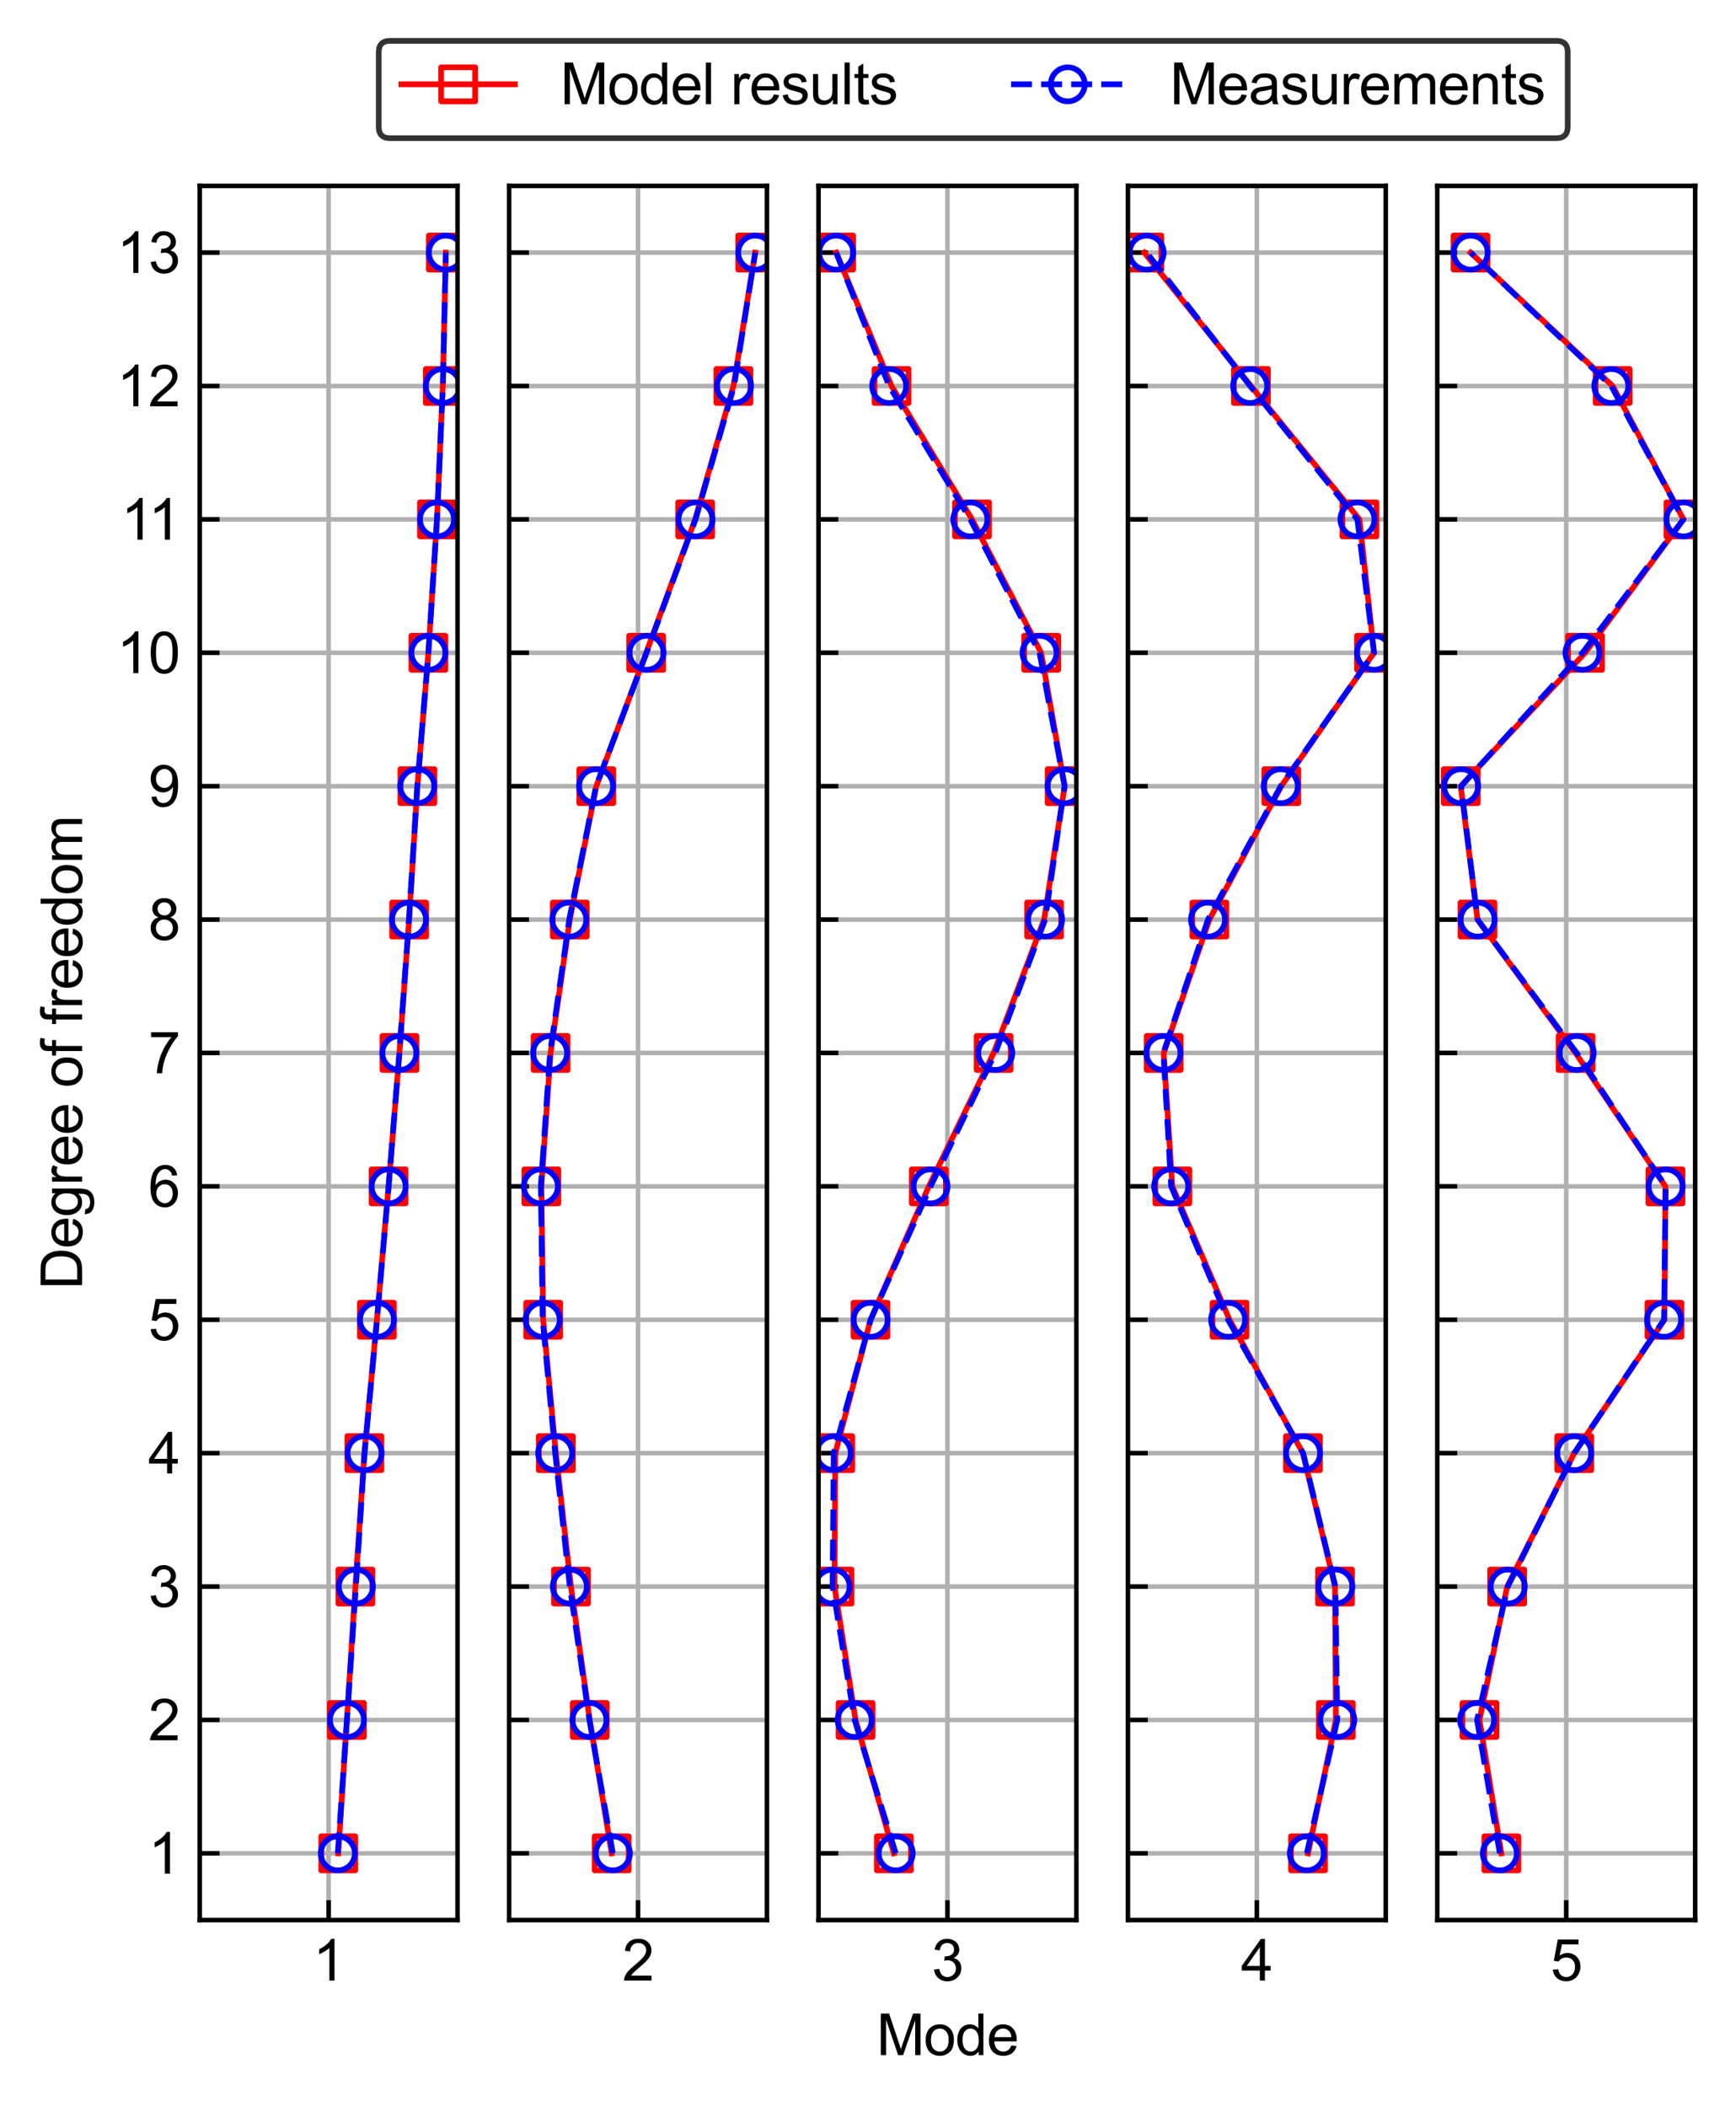 <?xml version="1.0" encoding="utf-8" standalone="no"?>
<!DOCTYPE svg PUBLIC "-//W3C//DTD SVG 1.1//EN"
  "http://www.w3.org/Graphics/SVG/1.1/DTD/svg11.dtd">
<svg xmlns:xlink="http://www.w3.org/1999/xlink" width="306.028pt" height="371.323pt" viewBox="0 0 306.028 371.323" xmlns="http://www.w3.org/2000/svg" version="1.1">
 <defs>
  <style type="text/css">*{stroke-linejoin: round; stroke-linecap: butt}</style>
 </defs>
 <g id="figure_1">
  <g id="patch_1">
   <path d="M 0 371.323 
L 306.028 371.323 
L 306.028 0 
L 0 0 
z
" style="fill: #ffffff"/>
  </g>
  <g id="axes_1">
   <g id="patch_2">
    <path d="M 35.206 338.332 
L 80.658 338.332 
L 80.658 32.757 
L 35.206 32.757 
z
" style="fill: #ffffff"/>
   </g>
   <g id="matplotlib.axis_1">
    <g id="xtick_1">
     <g id="line2d_1">
      <path d="M 57.932 338.332 
L 57.932 32.757 
" clip-path="url(#p13645bc7e0)" style="fill: none; stroke: #b0b0b0; stroke-width: 0.8; stroke-linecap: square"/>
     </g>
     <g id="line2d_2">
      <defs>
       <path id="m73df7f2c82" d="M 0 0 
L 0 -3.5 
" style="stroke: #000000; stroke-width: 0.8"/>
      </defs>
      <g>
       <use xlink:href="#m73df7f2c82" x="57.932" y="338.332" style="stroke: #000000; stroke-width: 0.8"/>
      </g>
     </g>
     <g id="text_1">
      <!-- 1 -->
      <g transform="translate(55.152 348.99) scale(0.1 -0.1)">
       <defs>
        <path id="ArialMT-31" d="M 2384 0 
L 1822 0 
L 1822 3584 
Q 1619 3391 1289 3197 
Q 959 3003 697 2906 
L 697 3450 
Q 1169 3672 1522 3987 
Q 1875 4303 2022 4600 
L 2384 4600 
L 2384 0 
z
" transform="scale(0.016)"/>
       </defs>
       <use xlink:href="#ArialMT-31"/>
      </g>
     </g>
    </g>
   </g>
   <g id="matplotlib.axis_2">
    <g id="ytick_1">
     <g id="line2d_3">
      <path d="M 35.206 326.579 
L 80.658 326.579 
" clip-path="url(#p13645bc7e0)" style="fill: none; stroke: #b0b0b0; stroke-width: 0.8; stroke-linecap: square"/>
     </g>
     <g id="line2d_4">
      <defs>
       <path id="m544580f6cb" d="M 0 0 
L 3.5 0 
" style="stroke: #000000; stroke-width: 0.8"/>
      </defs>
      <g>
       <use xlink:href="#m544580f6cb" x="35.206" y="326.579" style="stroke: #000000; stroke-width: 0.8"/>
      </g>
     </g>
     <g id="text_2">
      <!-- 1 -->
      <g transform="translate(26.145 330.158) scale(0.1 -0.1)">
       <use xlink:href="#ArialMT-31"/>
      </g>
     </g>
    </g>
    <g id="ytick_2">
     <g id="line2d_5">
      <path d="M 35.206 303.074 
L 80.658 303.074 
" clip-path="url(#p13645bc7e0)" style="fill: none; stroke: #b0b0b0; stroke-width: 0.8; stroke-linecap: square"/>
     </g>
     <g id="line2d_6">
      <g>
       <use xlink:href="#m544580f6cb" x="35.206" y="303.074" style="stroke: #000000; stroke-width: 0.8"/>
      </g>
     </g>
     <g id="text_3">
      <!-- 2 -->
      <g transform="translate(26.145 306.653) scale(0.1 -0.1)">
       <defs>
        <path id="ArialMT-32" d="M 3222 541 
L 3222 0 
L 194 0 
Q 188 203 259 391 
Q 375 700 629 1000 
Q 884 1300 1366 1694 
Q 2113 2306 2375 2664 
Q 2638 3022 2638 3341 
Q 2638 3675 2398 3904 
Q 2159 4134 1775 4134 
Q 1369 4134 1125 3890 
Q 881 3647 878 3216 
L 300 3275 
Q 359 3922 746 4261 
Q 1134 4600 1788 4600 
Q 2447 4600 2831 4234 
Q 3216 3869 3216 3328 
Q 3216 3053 3103 2787 
Q 2991 2522 2730 2228 
Q 2469 1934 1863 1422 
Q 1356 997 1212 845 
Q 1069 694 975 541 
L 3222 541 
z
" transform="scale(0.016)"/>
       </defs>
       <use xlink:href="#ArialMT-32"/>
      </g>
     </g>
    </g>
    <g id="ytick_3">
     <g id="line2d_7">
      <path d="M 35.206 279.568 
L 80.658 279.568 
" clip-path="url(#p13645bc7e0)" style="fill: none; stroke: #b0b0b0; stroke-width: 0.8; stroke-linecap: square"/>
     </g>
     <g id="line2d_8">
      <g>
       <use xlink:href="#m544580f6cb" x="35.206" y="279.568" style="stroke: #000000; stroke-width: 0.8"/>
      </g>
     </g>
     <g id="text_4">
      <!-- 3 -->
      <g transform="translate(26.145 283.147) scale(0.1 -0.1)">
       <defs>
        <path id="ArialMT-33" d="M 269 1209 
L 831 1284 
Q 928 806 1161 595 
Q 1394 384 1728 384 
Q 2125 384 2398 659 
Q 2672 934 2672 1341 
Q 2672 1728 2419 1979 
Q 2166 2231 1775 2231 
Q 1616 2231 1378 2169 
L 1441 2663 
Q 1497 2656 1531 2656 
Q 1891 2656 2178 2843 
Q 2466 3031 2466 3422 
Q 2466 3731 2256 3934 
Q 2047 4138 1716 4138 
Q 1388 4138 1169 3931 
Q 950 3725 888 3313 
L 325 3413 
Q 428 3978 793 4289 
Q 1159 4600 1703 4600 
Q 2078 4600 2393 4439 
Q 2709 4278 2876 4000 
Q 3044 3722 3044 3409 
Q 3044 3113 2884 2869 
Q 2725 2625 2413 2481 
Q 2819 2388 3044 2092 
Q 3269 1797 3269 1353 
Q 3269 753 2831 336 
Q 2394 -81 1725 -81 
Q 1122 -81 723 278 
Q 325 638 269 1209 
z
" transform="scale(0.016)"/>
       </defs>
       <use xlink:href="#ArialMT-33"/>
      </g>
     </g>
    </g>
    <g id="ytick_4">
     <g id="line2d_9">
      <path d="M 35.206 256.062 
L 80.658 256.062 
" clip-path="url(#p13645bc7e0)" style="fill: none; stroke: #b0b0b0; stroke-width: 0.8; stroke-linecap: square"/>
     </g>
     <g id="line2d_10">
      <g>
       <use xlink:href="#m544580f6cb" x="35.206" y="256.062" style="stroke: #000000; stroke-width: 0.8"/>
      </g>
     </g>
     <g id="text_5">
      <!-- 4 -->
      <g transform="translate(26.145 259.641) scale(0.1 -0.1)">
       <defs>
        <path id="ArialMT-34" d="M 2069 0 
L 2069 1097 
L 81 1097 
L 81 1613 
L 2172 4581 
L 2631 4581 
L 2631 1613 
L 3250 1613 
L 3250 1097 
L 2631 1097 
L 2631 0 
L 2069 0 
z
M 2069 1613 
L 2069 3678 
L 634 1613 
L 2069 1613 
z
" transform="scale(0.016)"/>
       </defs>
       <use xlink:href="#ArialMT-34"/>
      </g>
     </g>
    </g>
    <g id="ytick_5">
     <g id="line2d_11">
      <path d="M 35.206 232.556 
L 80.658 232.556 
" clip-path="url(#p13645bc7e0)" style="fill: none; stroke: #b0b0b0; stroke-width: 0.8; stroke-linecap: square"/>
     </g>
     <g id="line2d_12">
      <g>
       <use xlink:href="#m544580f6cb" x="35.206" y="232.556" style="stroke: #000000; stroke-width: 0.8"/>
      </g>
     </g>
     <g id="text_6">
      <!-- 5 -->
      <g transform="translate(26.145 236.135) scale(0.1 -0.1)">
       <defs>
        <path id="ArialMT-35" d="M 266 1200 
L 856 1250 
Q 922 819 1161 601 
Q 1400 384 1738 384 
Q 2144 384 2425 690 
Q 2706 997 2706 1503 
Q 2706 1984 2436 2262 
Q 2166 2541 1728 2541 
Q 1456 2541 1237 2417 
Q 1019 2294 894 2097 
L 366 2166 
L 809 4519 
L 3088 4519 
L 3088 3981 
L 1259 3981 
L 1013 2750 
Q 1425 3038 1878 3038 
Q 2478 3038 2890 2622 
Q 3303 2206 3303 1553 
Q 3303 931 2941 478 
Q 2500 -78 1738 -78 
Q 1113 -78 717 272 
Q 322 622 266 1200 
z
" transform="scale(0.016)"/>
       </defs>
       <use xlink:href="#ArialMT-35"/>
      </g>
     </g>
    </g>
    <g id="ytick_6">
     <g id="line2d_13">
      <path d="M 35.206 209.051 
L 80.658 209.051 
" clip-path="url(#p13645bc7e0)" style="fill: none; stroke: #b0b0b0; stroke-width: 0.8; stroke-linecap: square"/>
     </g>
     <g id="line2d_14">
      <g>
       <use xlink:href="#m544580f6cb" x="35.206" y="209.051" style="stroke: #000000; stroke-width: 0.8"/>
      </g>
     </g>
     <g id="text_7">
      <!-- 6 -->
      <g transform="translate(26.145 212.63) scale(0.1 -0.1)">
       <defs>
        <path id="ArialMT-36" d="M 3184 3459 
L 2625 3416 
Q 2550 3747 2413 3897 
Q 2184 4138 1850 4138 
Q 1581 4138 1378 3988 
Q 1113 3794 959 3422 
Q 806 3050 800 2363 
Q 1003 2672 1297 2822 
Q 1591 2972 1913 2972 
Q 2475 2972 2870 2558 
Q 3266 2144 3266 1488 
Q 3266 1056 3080 686 
Q 2894 316 2569 119 
Q 2244 -78 1831 -78 
Q 1128 -78 684 439 
Q 241 956 241 2144 
Q 241 3472 731 4075 
Q 1159 4600 1884 4600 
Q 2425 4600 2770 4297 
Q 3116 3994 3184 3459 
z
M 888 1484 
Q 888 1194 1011 928 
Q 1134 663 1356 523 
Q 1578 384 1822 384 
Q 2178 384 2434 671 
Q 2691 959 2691 1453 
Q 2691 1928 2437 2201 
Q 2184 2475 1800 2475 
Q 1419 2475 1153 2201 
Q 888 1928 888 1484 
z
" transform="scale(0.016)"/>
       </defs>
       <use xlink:href="#ArialMT-36"/>
      </g>
     </g>
    </g>
    <g id="ytick_7">
     <g id="line2d_15">
      <path d="M 35.206 185.545 
L 80.658 185.545 
" clip-path="url(#p13645bc7e0)" style="fill: none; stroke: #b0b0b0; stroke-width: 0.8; stroke-linecap: square"/>
     </g>
     <g id="line2d_16">
      <g>
       <use xlink:href="#m544580f6cb" x="35.206" y="185.545" style="stroke: #000000; stroke-width: 0.8"/>
      </g>
     </g>
     <g id="text_8">
      <!-- 7 -->
      <g transform="translate(26.145 189.124) scale(0.1 -0.1)">
       <defs>
        <path id="ArialMT-37" d="M 303 3981 
L 303 4522 
L 3269 4522 
L 3269 4084 
Q 2831 3619 2401 2847 
Q 1972 2075 1738 1259 
Q 1569 684 1522 0 
L 944 0 
Q 953 541 1156 1306 
Q 1359 2072 1739 2783 
Q 2119 3494 2547 3981 
L 303 3981 
z
" transform="scale(0.016)"/>
       </defs>
       <use xlink:href="#ArialMT-37"/>
      </g>
     </g>
    </g>
    <g id="ytick_8">
     <g id="line2d_17">
      <path d="M 35.206 162.039 
L 80.658 162.039 
" clip-path="url(#p13645bc7e0)" style="fill: none; stroke: #b0b0b0; stroke-width: 0.8; stroke-linecap: square"/>
     </g>
     <g id="line2d_18">
      <g>
       <use xlink:href="#m544580f6cb" x="35.206" y="162.039" style="stroke: #000000; stroke-width: 0.8"/>
      </g>
     </g>
     <g id="text_9">
      <!-- 8 -->
      <g transform="translate(26.145 165.618) scale(0.1 -0.1)">
       <defs>
        <path id="ArialMT-38" d="M 1131 2484 
Q 781 2613 612 2850 
Q 444 3088 444 3419 
Q 444 3919 803 4259 
Q 1163 4600 1759 4600 
Q 2359 4600 2725 4251 
Q 3091 3903 3091 3403 
Q 3091 3084 2923 2848 
Q 2756 2613 2416 2484 
Q 2838 2347 3058 2040 
Q 3278 1734 3278 1309 
Q 3278 722 2862 322 
Q 2447 -78 1769 -78 
Q 1091 -78 675 323 
Q 259 725 259 1325 
Q 259 1772 486 2073 
Q 713 2375 1131 2484 
z
M 1019 3438 
Q 1019 3113 1228 2906 
Q 1438 2700 1772 2700 
Q 2097 2700 2305 2904 
Q 2513 3109 2513 3406 
Q 2513 3716 2298 3927 
Q 2084 4138 1766 4138 
Q 1444 4138 1231 3931 
Q 1019 3725 1019 3438 
z
M 838 1322 
Q 838 1081 952 856 
Q 1066 631 1291 507 
Q 1516 384 1775 384 
Q 2178 384 2440 643 
Q 2703 903 2703 1303 
Q 2703 1709 2433 1975 
Q 2163 2241 1756 2241 
Q 1359 2241 1098 1978 
Q 838 1716 838 1322 
z
" transform="scale(0.016)"/>
       </defs>
       <use xlink:href="#ArialMT-38"/>
      </g>
     </g>
    </g>
    <g id="ytick_9">
     <g id="line2d_19">
      <path d="M 35.206 138.533 
L 80.658 138.533 
" clip-path="url(#p13645bc7e0)" style="fill: none; stroke: #b0b0b0; stroke-width: 0.8; stroke-linecap: square"/>
     </g>
     <g id="line2d_20">
      <g>
       <use xlink:href="#m544580f6cb" x="35.206" y="138.533" style="stroke: #000000; stroke-width: 0.8"/>
      </g>
     </g>
     <g id="text_10">
      <!-- 9 -->
      <g transform="translate(26.145 142.112) scale(0.1 -0.1)">
       <defs>
        <path id="ArialMT-39" d="M 350 1059 
L 891 1109 
Q 959 728 1153 556 
Q 1347 384 1650 384 
Q 1909 384 2104 503 
Q 2300 622 2425 820 
Q 2550 1019 2634 1356 
Q 2719 1694 2719 2044 
Q 2719 2081 2716 2156 
Q 2547 1888 2255 1720 
Q 1963 1553 1622 1553 
Q 1053 1553 659 1965 
Q 266 2378 266 3053 
Q 266 3750 677 4175 
Q 1088 4600 1706 4600 
Q 2153 4600 2523 4359 
Q 2894 4119 3086 3673 
Q 3278 3228 3278 2384 
Q 3278 1506 3087 986 
Q 2897 466 2520 194 
Q 2144 -78 1638 -78 
Q 1100 -78 759 220 
Q 419 519 350 1059 
z
M 2653 3081 
Q 2653 3566 2395 3850 
Q 2138 4134 1775 4134 
Q 1400 4134 1122 3828 
Q 844 3522 844 3034 
Q 844 2597 1108 2323 
Q 1372 2050 1759 2050 
Q 2150 2050 2401 2323 
Q 2653 2597 2653 3081 
z
" transform="scale(0.016)"/>
       </defs>
       <use xlink:href="#ArialMT-39"/>
      </g>
     </g>
    </g>
    <g id="ytick_10">
     <g id="line2d_21">
      <path d="M 35.206 115.028 
L 80.658 115.028 
" clip-path="url(#p13645bc7e0)" style="fill: none; stroke: #b0b0b0; stroke-width: 0.8; stroke-linecap: square"/>
     </g>
     <g id="line2d_22">
      <g>
       <use xlink:href="#m544580f6cb" x="35.206" y="115.028" style="stroke: #000000; stroke-width: 0.8"/>
      </g>
     </g>
     <g id="text_11">
      <!-- 10 -->
      <g transform="translate(20.584 118.607) scale(0.1 -0.1)">
       <defs>
        <path id="ArialMT-30" d="M 266 2259 
Q 266 3072 433 3567 
Q 600 4063 929 4331 
Q 1259 4600 1759 4600 
Q 2128 4600 2406 4451 
Q 2684 4303 2865 4023 
Q 3047 3744 3150 3342 
Q 3253 2941 3253 2259 
Q 3253 1453 3087 958 
Q 2922 463 2592 192 
Q 2263 -78 1759 -78 
Q 1097 -78 719 397 
Q 266 969 266 2259 
z
M 844 2259 
Q 844 1131 1108 757 
Q 1372 384 1759 384 
Q 2147 384 2411 759 
Q 2675 1134 2675 2259 
Q 2675 3391 2411 3762 
Q 2147 4134 1753 4134 
Q 1366 4134 1134 3806 
Q 844 3388 844 2259 
z
" transform="scale(0.016)"/>
       </defs>
       <use xlink:href="#ArialMT-31"/>
       <use xlink:href="#ArialMT-30" x="55.615"/>
      </g>
     </g>
    </g>
    <g id="ytick_11">
     <g id="line2d_23">
      <path d="M 35.206 91.522 
L 80.658 91.522 
" clip-path="url(#p13645bc7e0)" style="fill: none; stroke: #b0b0b0; stroke-width: 0.8; stroke-linecap: square"/>
     </g>
     <g id="line2d_24">
      <g>
       <use xlink:href="#m544580f6cb" x="35.206" y="91.522" style="stroke: #000000; stroke-width: 0.8"/>
      </g>
     </g>
     <g id="text_12">
      <!-- 11 -->
      <g transform="translate(21.322 95.101) scale(0.1 -0.1)">
       <use xlink:href="#ArialMT-31"/>
       <use xlink:href="#ArialMT-31" x="48.24"/>
      </g>
     </g>
    </g>
    <g id="ytick_12">
     <g id="line2d_25">
      <path d="M 35.206 68.016 
L 80.658 68.016 
" clip-path="url(#p13645bc7e0)" style="fill: none; stroke: #b0b0b0; stroke-width: 0.8; stroke-linecap: square"/>
     </g>
     <g id="line2d_26">
      <g>
       <use xlink:href="#m544580f6cb" x="35.206" y="68.016" style="stroke: #000000; stroke-width: 0.8"/>
      </g>
     </g>
     <g id="text_13">
      <!-- 12 -->
      <g transform="translate(20.584 71.595) scale(0.1 -0.1)">
       <use xlink:href="#ArialMT-31"/>
       <use xlink:href="#ArialMT-32" x="55.615"/>
      </g>
     </g>
    </g>
    <g id="ytick_13">
     <g id="line2d_27">
      <path d="M 35.206 44.51 
L 80.658 44.51 
" clip-path="url(#p13645bc7e0)" style="fill: none; stroke: #b0b0b0; stroke-width: 0.8; stroke-linecap: square"/>
     </g>
     <g id="line2d_28">
      <g>
       <use xlink:href="#m544580f6cb" x="35.206" y="44.51" style="stroke: #000000; stroke-width: 0.8"/>
      </g>
     </g>
     <g id="text_14">
      <!-- 13 -->
      <g transform="translate(20.584 48.089) scale(0.1 -0.1)">
       <use xlink:href="#ArialMT-31"/>
       <use xlink:href="#ArialMT-33" x="55.615"/>
      </g>
     </g>
    </g>
    <g id="text_15">
     <!-- Degree of freedom -->
     <g transform="translate(14.48 227.231) rotate(-90) scale(0.1 -0.1)">
      <defs>
       <path id="ArialMT-44" d="M 494 0 
L 494 4581 
L 2072 4581 
Q 2606 4581 2888 4516 
Q 3281 4425 3559 4188 
Q 3922 3881 4101 3404 
Q 4281 2928 4281 2316 
Q 4281 1794 4159 1391 
Q 4038 988 3847 723 
Q 3656 459 3429 307 
Q 3203 156 2883 78 
Q 2563 0 2147 0 
L 494 0 
z
M 1100 541 
L 2078 541 
Q 2531 541 2789 625 
Q 3047 709 3200 863 
Q 3416 1078 3536 1442 
Q 3656 1806 3656 2325 
Q 3656 3044 3420 3430 
Q 3184 3816 2847 3947 
Q 2603 4041 2063 4041 
L 1100 4041 
L 1100 541 
z
" transform="scale(0.016)"/>
       <path id="ArialMT-65" d="M 2694 1069 
L 3275 997 
Q 3138 488 2766 206 
Q 2394 -75 1816 -75 
Q 1088 -75 661 373 
Q 234 822 234 1631 
Q 234 2469 665 2931 
Q 1097 3394 1784 3394 
Q 2450 3394 2872 2941 
Q 3294 2488 3294 1666 
Q 3294 1616 3291 1516 
L 816 1516 
Q 847 969 1125 678 
Q 1403 388 1819 388 
Q 2128 388 2347 550 
Q 2566 713 2694 1069 
z
M 847 1978 
L 2700 1978 
Q 2663 2397 2488 2606 
Q 2219 2931 1791 2931 
Q 1403 2931 1139 2672 
Q 875 2413 847 1978 
z
" transform="scale(0.016)"/>
       <path id="ArialMT-67" d="M 319 -275 
L 866 -356 
Q 900 -609 1056 -725 
Q 1266 -881 1628 -881 
Q 2019 -881 2231 -725 
Q 2444 -569 2519 -288 
Q 2563 -116 2559 434 
Q 2191 0 1641 0 
Q 956 0 581 494 
Q 206 988 206 1678 
Q 206 2153 378 2554 
Q 550 2956 876 3175 
Q 1203 3394 1644 3394 
Q 2231 3394 2613 2919 
L 2613 3319 
L 3131 3319 
L 3131 450 
Q 3131 -325 2973 -648 
Q 2816 -972 2473 -1159 
Q 2131 -1347 1631 -1347 
Q 1038 -1347 672 -1080 
Q 306 -813 319 -275 
z
M 784 1719 
Q 784 1066 1043 766 
Q 1303 466 1694 466 
Q 2081 466 2343 764 
Q 2606 1063 2606 1700 
Q 2606 2309 2336 2618 
Q 2066 2928 1684 2928 
Q 1309 2928 1046 2623 
Q 784 2319 784 1719 
z
" transform="scale(0.016)"/>
       <path id="ArialMT-72" d="M 416 0 
L 416 3319 
L 922 3319 
L 922 2816 
Q 1116 3169 1280 3281 
Q 1444 3394 1641 3394 
Q 1925 3394 2219 3213 
L 2025 2691 
Q 1819 2813 1613 2813 
Q 1428 2813 1281 2702 
Q 1134 2591 1072 2394 
Q 978 2094 978 1738 
L 978 0 
L 416 0 
z
" transform="scale(0.016)"/>
       <path id="ArialMT-20" transform="scale(0.016)"/>
       <path id="ArialMT-6f" d="M 213 1659 
Q 213 2581 725 3025 
Q 1153 3394 1769 3394 
Q 2453 3394 2887 2945 
Q 3322 2497 3322 1706 
Q 3322 1066 3130 698 
Q 2938 331 2570 128 
Q 2203 -75 1769 -75 
Q 1072 -75 642 372 
Q 213 819 213 1659 
z
M 791 1659 
Q 791 1022 1069 705 
Q 1347 388 1769 388 
Q 2188 388 2466 706 
Q 2744 1025 2744 1678 
Q 2744 2294 2464 2611 
Q 2184 2928 1769 2928 
Q 1347 2928 1069 2612 
Q 791 2297 791 1659 
z
" transform="scale(0.016)"/>
       <path id="ArialMT-66" d="M 556 0 
L 556 2881 
L 59 2881 
L 59 3319 
L 556 3319 
L 556 3672 
Q 556 4006 616 4169 
Q 697 4388 901 4523 
Q 1106 4659 1475 4659 
Q 1713 4659 2000 4603 
L 1916 4113 
Q 1741 4144 1584 4144 
Q 1328 4144 1222 4034 
Q 1116 3925 1116 3625 
L 1116 3319 
L 1763 3319 
L 1763 2881 
L 1116 2881 
L 1116 0 
L 556 0 
z
" transform="scale(0.016)"/>
       <path id="ArialMT-64" d="M 2575 0 
L 2575 419 
Q 2259 -75 1647 -75 
Q 1250 -75 917 144 
Q 584 363 401 755 
Q 219 1147 219 1656 
Q 219 2153 384 2558 
Q 550 2963 881 3178 
Q 1213 3394 1622 3394 
Q 1922 3394 2156 3267 
Q 2391 3141 2538 2938 
L 2538 4581 
L 3097 4581 
L 3097 0 
L 2575 0 
z
M 797 1656 
Q 797 1019 1065 703 
Q 1334 388 1700 388 
Q 2069 388 2326 689 
Q 2584 991 2584 1609 
Q 2584 2291 2321 2609 
Q 2059 2928 1675 2928 
Q 1300 2928 1048 2622 
Q 797 2316 797 1656 
z
" transform="scale(0.016)"/>
       <path id="ArialMT-6d" d="M 422 0 
L 422 3319 
L 925 3319 
L 925 2853 
Q 1081 3097 1340 3245 
Q 1600 3394 1931 3394 
Q 2300 3394 2536 3241 
Q 2772 3088 2869 2813 
Q 3263 3394 3894 3394 
Q 4388 3394 4653 3120 
Q 4919 2847 4919 2278 
L 4919 0 
L 4359 0 
L 4359 2091 
Q 4359 2428 4304 2576 
Q 4250 2725 4106 2815 
Q 3963 2906 3769 2906 
Q 3419 2906 3187 2673 
Q 2956 2441 2956 1928 
L 2956 0 
L 2394 0 
L 2394 2156 
Q 2394 2531 2256 2718 
Q 2119 2906 1806 2906 
Q 1569 2906 1367 2781 
Q 1166 2656 1075 2415 
Q 984 2175 984 1722 
L 984 0 
L 422 0 
z
" transform="scale(0.016)"/>
      </defs>
      <use xlink:href="#ArialMT-44"/>
      <use xlink:href="#ArialMT-65" x="72.217"/>
      <use xlink:href="#ArialMT-67" x="127.832"/>
      <use xlink:href="#ArialMT-72" x="183.447"/>
      <use xlink:href="#ArialMT-65" x="216.748"/>
      <use xlink:href="#ArialMT-65" x="272.363"/>
      <use xlink:href="#ArialMT-20" x="327.979"/>
      <use xlink:href="#ArialMT-6f" x="355.762"/>
      <use xlink:href="#ArialMT-66" x="411.377"/>
      <use xlink:href="#ArialMT-20" x="439.16"/>
      <use xlink:href="#ArialMT-66" x="466.943"/>
      <use xlink:href="#ArialMT-72" x="494.727"/>
      <use xlink:href="#ArialMT-65" x="528.027"/>
      <use xlink:href="#ArialMT-65" x="583.643"/>
      <use xlink:href="#ArialMT-64" x="639.258"/>
      <use xlink:href="#ArialMT-6f" x="694.873"/>
      <use xlink:href="#ArialMT-6d" x="750.488"/>
     </g>
    </g>
   </g>
   <g id="line2d_29">
    <path d="M 59.629 326.579 
L 61.148 303.074 
L 62.652 279.568 
L 64.237 256.062 
L 66.44 232.556 
L 68.497 209.051 
L 70.413 185.545 
L 72.123 162.039 
L 73.58 138.533 
L 75.519 115.028 
L 77.033 91.522 
L 78.057 68.016 
L 78.592 44.51 
" clip-path="url(#p13645bc7e0)" style="fill: none; stroke: #ff0000; stroke-linecap: square"/>
    <defs>
     <path id="m4a937bd238" d="M -3 3 
L 3 3 
L 3 -3 
L -3 -3 
z
" style="stroke: #ff0000; stroke-linejoin: miter"/>
    </defs>
    <g clip-path="url(#p13645bc7e0)">
     <use xlink:href="#m4a937bd238" x="59.629" y="326.579" style="fill-opacity: 0; stroke: #ff0000; stroke-linejoin: miter"/>
     <use xlink:href="#m4a937bd238" x="61.148" y="303.074" style="fill-opacity: 0; stroke: #ff0000; stroke-linejoin: miter"/>
     <use xlink:href="#m4a937bd238" x="62.652" y="279.568" style="fill-opacity: 0; stroke: #ff0000; stroke-linejoin: miter"/>
     <use xlink:href="#m4a937bd238" x="64.237" y="256.062" style="fill-opacity: 0; stroke: #ff0000; stroke-linejoin: miter"/>
     <use xlink:href="#m4a937bd238" x="66.44" y="232.556" style="fill-opacity: 0; stroke: #ff0000; stroke-linejoin: miter"/>
     <use xlink:href="#m4a937bd238" x="68.497" y="209.051" style="fill-opacity: 0; stroke: #ff0000; stroke-linejoin: miter"/>
     <use xlink:href="#m4a937bd238" x="70.413" y="185.545" style="fill-opacity: 0; stroke: #ff0000; stroke-linejoin: miter"/>
     <use xlink:href="#m4a937bd238" x="72.123" y="162.039" style="fill-opacity: 0; stroke: #ff0000; stroke-linejoin: miter"/>
     <use xlink:href="#m4a937bd238" x="73.58" y="138.533" style="fill-opacity: 0; stroke: #ff0000; stroke-linejoin: miter"/>
     <use xlink:href="#m4a937bd238" x="75.519" y="115.028" style="fill-opacity: 0; stroke: #ff0000; stroke-linejoin: miter"/>
     <use xlink:href="#m4a937bd238" x="77.033" y="91.522" style="fill-opacity: 0; stroke: #ff0000; stroke-linejoin: miter"/>
     <use xlink:href="#m4a937bd238" x="78.057" y="68.016" style="fill-opacity: 0; stroke: #ff0000; stroke-linejoin: miter"/>
     <use xlink:href="#m4a937bd238" x="78.592" y="44.51" style="fill-opacity: 0; stroke: #ff0000; stroke-linejoin: miter"/>
    </g>
   </g>
   <g id="line2d_30">
    <path d="M 59.55 326.579 
L 61.162 303.074 
L 62.739 279.568 
L 64.265 256.062 
L 66.455 232.556 
L 68.51 209.051 
L 70.399 185.545 
L 72.092 162.039 
L 73.561 138.533 
L 75.52 115.028 
L 77.036 91.522 
L 78.068 68.016 
L 78.592 44.51 
" clip-path="url(#p13645bc7e0)" style="fill: none; stroke-dasharray: 3.7,1.6; stroke-dashoffset: 0; stroke: #0000ff"/>
    <defs>
     <path id="m991282d5be" d="M 0 3 
C 0.796 3 1.559 2.684 2.121 2.121 
C 2.684 1.559 3 0.796 3 0 
C 3 -0.796 2.684 -1.559 2.121 -2.121 
C 1.559 -2.684 0.796 -3 0 -3 
C -0.796 -3 -1.559 -2.684 -2.121 -2.121 
C -2.684 -1.559 -3 -0.796 -3 0 
C -3 0.796 -2.684 1.559 -2.121 2.121 
C -1.559 2.684 -0.796 3 0 3 
z
" style="stroke: #0000ff"/>
    </defs>
    <g clip-path="url(#p13645bc7e0)">
     <use xlink:href="#m991282d5be" x="59.55" y="326.579" style="fill-opacity: 0; stroke: #0000ff"/>
     <use xlink:href="#m991282d5be" x="61.162" y="303.074" style="fill-opacity: 0; stroke: #0000ff"/>
     <use xlink:href="#m991282d5be" x="62.739" y="279.568" style="fill-opacity: 0; stroke: #0000ff"/>
     <use xlink:href="#m991282d5be" x="64.265" y="256.062" style="fill-opacity: 0; stroke: #0000ff"/>
     <use xlink:href="#m991282d5be" x="66.455" y="232.556" style="fill-opacity: 0; stroke: #0000ff"/>
     <use xlink:href="#m991282d5be" x="68.51" y="209.051" style="fill-opacity: 0; stroke: #0000ff"/>
     <use xlink:href="#m991282d5be" x="70.399" y="185.545" style="fill-opacity: 0; stroke: #0000ff"/>
     <use xlink:href="#m991282d5be" x="72.092" y="162.039" style="fill-opacity: 0; stroke: #0000ff"/>
     <use xlink:href="#m991282d5be" x="73.561" y="138.533" style="fill-opacity: 0; stroke: #0000ff"/>
     <use xlink:href="#m991282d5be" x="75.52" y="115.028" style="fill-opacity: 0; stroke: #0000ff"/>
     <use xlink:href="#m991282d5be" x="77.036" y="91.522" style="fill-opacity: 0; stroke: #0000ff"/>
     <use xlink:href="#m991282d5be" x="78.068" y="68.016" style="fill-opacity: 0; stroke: #0000ff"/>
     <use xlink:href="#m991282d5be" x="78.592" y="44.51" style="fill-opacity: 0; stroke: #0000ff"/>
    </g>
   </g>
   <g id="patch_3">
    <path d="M 35.206 338.332 
L 35.206 32.757 
" style="fill: none; stroke: #000000; stroke-width: 0.8; stroke-linejoin: miter; stroke-linecap: square"/>
   </g>
   <g id="patch_4">
    <path d="M 80.658 338.332 
L 80.658 32.757 
" style="fill: none; stroke: #000000; stroke-width: 0.8; stroke-linejoin: miter; stroke-linecap: square"/>
   </g>
   <g id="patch_5">
    <path d="M 35.206 338.332 
L 80.658 338.332 
" style="fill: none; stroke: #000000; stroke-width: 0.8; stroke-linejoin: miter; stroke-linecap: square"/>
   </g>
   <g id="patch_6">
    <path d="M 35.206 32.757 
L 80.658 32.757 
" style="fill: none; stroke: #000000; stroke-width: 0.8; stroke-linejoin: miter; stroke-linecap: square"/>
   </g>
   <g id="legend_1">
    <g id="patch_7">
     <path d="M 68.764 24.345 
L 274.361 24.345 
Q 276.361 24.345 276.361 22.345 
L 276.361 9.2 
Q 276.361 7.2 274.361 7.2 
L 68.764 7.2 
Q 66.764 7.2 66.764 9.2 
L 66.764 22.345 
Q 66.764 24.345 68.764 24.345 
z
" style="fill: #ffffff; opacity: 0.8; stroke: #000000; stroke-linejoin: miter"/>
    </g>
    <g id="line2d_31">
     <path d="M 70.764 14.858 
L 80.764 14.858 
L 90.764 14.858 
" style="fill: none; stroke: #ff0000; stroke-linecap: square"/>
     <g>
      <use xlink:href="#m4a937bd238" x="80.764" y="14.858" style="fill-opacity: 0; stroke: #ff0000; stroke-linejoin: miter"/>
     </g>
    </g>
    <g id="text_16">
     <!-- Model results -->
     <g transform="translate(98.764 18.358) scale(0.1 -0.1)">
      <defs>
       <path id="ArialMT-4d" d="M 475 0 
L 475 4581 
L 1388 4581 
L 2472 1338 
Q 2622 884 2691 659 
Q 2769 909 2934 1394 
L 4031 4581 
L 4847 4581 
L 4847 0 
L 4263 0 
L 4263 3834 
L 2931 0 
L 2384 0 
L 1059 3900 
L 1059 0 
L 475 0 
z
" transform="scale(0.016)"/>
       <path id="ArialMT-6c" d="M 409 0 
L 409 4581 
L 972 4581 
L 972 0 
L 409 0 
z
" transform="scale(0.016)"/>
       <path id="ArialMT-73" d="M 197 991 
L 753 1078 
Q 800 744 1014 566 
Q 1228 388 1613 388 
Q 2000 388 2187 545 
Q 2375 703 2375 916 
Q 2375 1106 2209 1216 
Q 2094 1291 1634 1406 
Q 1016 1563 777 1677 
Q 538 1791 414 1992 
Q 291 2194 291 2438 
Q 291 2659 392 2848 
Q 494 3038 669 3163 
Q 800 3259 1026 3326 
Q 1253 3394 1513 3394 
Q 1903 3394 2198 3281 
Q 2494 3169 2634 2976 
Q 2775 2784 2828 2463 
L 2278 2388 
Q 2241 2644 2061 2787 
Q 1881 2931 1553 2931 
Q 1166 2931 1000 2803 
Q 834 2675 834 2503 
Q 834 2394 903 2306 
Q 972 2216 1119 2156 
Q 1203 2125 1616 2013 
Q 2213 1853 2448 1751 
Q 2684 1650 2818 1456 
Q 2953 1263 2953 975 
Q 2953 694 2789 445 
Q 2625 197 2315 61 
Q 2006 -75 1616 -75 
Q 969 -75 630 194 
Q 291 463 197 991 
z
" transform="scale(0.016)"/>
       <path id="ArialMT-75" d="M 2597 0 
L 2597 488 
Q 2209 -75 1544 -75 
Q 1250 -75 995 37 
Q 741 150 617 320 
Q 494 491 444 738 
Q 409 903 409 1263 
L 409 3319 
L 972 3319 
L 972 1478 
Q 972 1038 1006 884 
Q 1059 663 1231 536 
Q 1403 409 1656 409 
Q 1909 409 2131 539 
Q 2353 669 2445 892 
Q 2538 1116 2538 1541 
L 2538 3319 
L 3100 3319 
L 3100 0 
L 2597 0 
z
" transform="scale(0.016)"/>
       <path id="ArialMT-74" d="M 1650 503 
L 1731 6 
Q 1494 -44 1306 -44 
Q 1000 -44 831 53 
Q 663 150 594 308 
Q 525 466 525 972 
L 525 2881 
L 113 2881 
L 113 3319 
L 525 3319 
L 525 4141 
L 1084 4478 
L 1084 3319 
L 1650 3319 
L 1650 2881 
L 1084 2881 
L 1084 941 
Q 1084 700 1114 631 
Q 1144 563 1211 522 
Q 1278 481 1403 481 
Q 1497 481 1650 503 
z
" transform="scale(0.016)"/>
      </defs>
      <use xlink:href="#ArialMT-4d"/>
      <use xlink:href="#ArialMT-6f" x="83.301"/>
      <use xlink:href="#ArialMT-64" x="138.916"/>
      <use xlink:href="#ArialMT-65" x="194.531"/>
      <use xlink:href="#ArialMT-6c" x="250.146"/>
      <use xlink:href="#ArialMT-20" x="272.363"/>
      <use xlink:href="#ArialMT-72" x="300.146"/>
      <use xlink:href="#ArialMT-65" x="333.447"/>
      <use xlink:href="#ArialMT-73" x="389.062"/>
      <use xlink:href="#ArialMT-75" x="439.062"/>
      <use xlink:href="#ArialMT-6c" x="494.678"/>
      <use xlink:href="#ArialMT-74" x="516.895"/>
      <use xlink:href="#ArialMT-73" x="544.678"/>
     </g>
    </g>
    <g id="line2d_32">
     <path d="M 178.228 14.858 
L 188.228 14.858 
L 198.228 14.858 
" style="fill: none; stroke-dasharray: 3.7,1.6; stroke-dashoffset: 0; stroke: #0000ff"/>
     <g>
      <use xlink:href="#m991282d5be" x="188.228" y="14.858" style="fill-opacity: 0; stroke: #0000ff"/>
     </g>
    </g>
    <g id="text_17">
     <!-- Measurements -->
     <g transform="translate(206.228 18.358) scale(0.1 -0.1)">
      <defs>
       <path id="ArialMT-61" d="M 2588 409 
Q 2275 144 1986 34 
Q 1697 -75 1366 -75 
Q 819 -75 525 192 
Q 231 459 231 875 
Q 231 1119 342 1320 
Q 453 1522 633 1644 
Q 813 1766 1038 1828 
Q 1203 1872 1538 1913 
Q 2219 1994 2541 2106 
Q 2544 2222 2544 2253 
Q 2544 2597 2384 2738 
Q 2169 2928 1744 2928 
Q 1347 2928 1158 2789 
Q 969 2650 878 2297 
L 328 2372 
Q 403 2725 575 2942 
Q 747 3159 1072 3276 
Q 1397 3394 1825 3394 
Q 2250 3394 2515 3294 
Q 2781 3194 2906 3042 
Q 3031 2891 3081 2659 
Q 3109 2516 3109 2141 
L 3109 1391 
Q 3109 606 3145 398 
Q 3181 191 3288 0 
L 2700 0 
Q 2613 175 2588 409 
z
M 2541 1666 
Q 2234 1541 1622 1453 
Q 1275 1403 1131 1340 
Q 988 1278 909 1158 
Q 831 1038 831 891 
Q 831 666 1001 516 
Q 1172 366 1500 366 
Q 1825 366 2078 508 
Q 2331 650 2450 897 
Q 2541 1088 2541 1459 
L 2541 1666 
z
" transform="scale(0.016)"/>
       <path id="ArialMT-6e" d="M 422 0 
L 422 3319 
L 928 3319 
L 928 2847 
Q 1294 3394 1984 3394 
Q 2284 3394 2536 3286 
Q 2788 3178 2913 3003 
Q 3038 2828 3088 2588 
Q 3119 2431 3119 2041 
L 3119 0 
L 2556 0 
L 2556 2019 
Q 2556 2363 2490 2533 
Q 2425 2703 2258 2804 
Q 2091 2906 1866 2906 
Q 1506 2906 1245 2678 
Q 984 2450 984 1813 
L 984 0 
L 422 0 
z
" transform="scale(0.016)"/>
      </defs>
      <use xlink:href="#ArialMT-4d"/>
      <use xlink:href="#ArialMT-65" x="83.301"/>
      <use xlink:href="#ArialMT-61" x="138.916"/>
      <use xlink:href="#ArialMT-73" x="194.531"/>
      <use xlink:href="#ArialMT-75" x="244.531"/>
      <use xlink:href="#ArialMT-72" x="300.146"/>
      <use xlink:href="#ArialMT-65" x="333.447"/>
      <use xlink:href="#ArialMT-6d" x="389.062"/>
      <use xlink:href="#ArialMT-65" x="472.363"/>
      <use xlink:href="#ArialMT-6e" x="527.979"/>
      <use xlink:href="#ArialMT-74" x="583.594"/>
      <use xlink:href="#ArialMT-73" x="611.377"/>
     </g>
    </g>
   </g>
  </g>
  <g id="axes_2">
   <g id="patch_8">
    <path d="M 89.749 338.332 
L 135.201 338.332 
L 135.201 32.757 
L 89.749 32.757 
z
" style="fill: #ffffff"/>
   </g>
   <g id="matplotlib.axis_3">
    <g id="xtick_2">
     <g id="line2d_33">
      <path d="M 112.475 338.332 
L 112.475 32.757 
" clip-path="url(#p34ffa56a6f)" style="fill: none; stroke: #b0b0b0; stroke-width: 0.8; stroke-linecap: square"/>
     </g>
     <g id="line2d_34">
      <g>
       <use xlink:href="#m73df7f2c82" x="112.475" y="338.332" style="stroke: #000000; stroke-width: 0.8"/>
      </g>
     </g>
     <g id="text_18">
      <!-- 2 -->
      <g transform="translate(109.694 348.99) scale(0.1 -0.1)">
       <use xlink:href="#ArialMT-32"/>
      </g>
     </g>
    </g>
   </g>
   <g id="matplotlib.axis_4">
    <g id="ytick_14">
     <g id="line2d_35">
      <path d="M 89.749 326.579 
L 135.201 326.579 
" clip-path="url(#p34ffa56a6f)" style="fill: none; stroke: #b0b0b0; stroke-width: 0.8; stroke-linecap: square"/>
     </g>
     <g id="line2d_36">
      <g>
       <use xlink:href="#m544580f6cb" x="89.749" y="326.579" style="stroke: #000000; stroke-width: 0.8"/>
      </g>
     </g>
    </g>
    <g id="ytick_15">
     <g id="line2d_37">
      <path d="M 89.749 303.074 
L 135.201 303.074 
" clip-path="url(#p34ffa56a6f)" style="fill: none; stroke: #b0b0b0; stroke-width: 0.8; stroke-linecap: square"/>
     </g>
     <g id="line2d_38">
      <g>
       <use xlink:href="#m544580f6cb" x="89.749" y="303.074" style="stroke: #000000; stroke-width: 0.8"/>
      </g>
     </g>
    </g>
    <g id="ytick_16">
     <g id="line2d_39">
      <path d="M 89.749 279.568 
L 135.201 279.568 
" clip-path="url(#p34ffa56a6f)" style="fill: none; stroke: #b0b0b0; stroke-width: 0.8; stroke-linecap: square"/>
     </g>
     <g id="line2d_40">
      <g>
       <use xlink:href="#m544580f6cb" x="89.749" y="279.568" style="stroke: #000000; stroke-width: 0.8"/>
      </g>
     </g>
    </g>
    <g id="ytick_17">
     <g id="line2d_41">
      <path d="M 89.749 256.062 
L 135.201 256.062 
" clip-path="url(#p34ffa56a6f)" style="fill: none; stroke: #b0b0b0; stroke-width: 0.8; stroke-linecap: square"/>
     </g>
     <g id="line2d_42">
      <g>
       <use xlink:href="#m544580f6cb" x="89.749" y="256.062" style="stroke: #000000; stroke-width: 0.8"/>
      </g>
     </g>
    </g>
    <g id="ytick_18">
     <g id="line2d_43">
      <path d="M 89.749 232.556 
L 135.201 232.556 
" clip-path="url(#p34ffa56a6f)" style="fill: none; stroke: #b0b0b0; stroke-width: 0.8; stroke-linecap: square"/>
     </g>
     <g id="line2d_44">
      <g>
       <use xlink:href="#m544580f6cb" x="89.749" y="232.556" style="stroke: #000000; stroke-width: 0.8"/>
      </g>
     </g>
    </g>
    <g id="ytick_19">
     <g id="line2d_45">
      <path d="M 89.749 209.051 
L 135.201 209.051 
" clip-path="url(#p34ffa56a6f)" style="fill: none; stroke: #b0b0b0; stroke-width: 0.8; stroke-linecap: square"/>
     </g>
     <g id="line2d_46">
      <g>
       <use xlink:href="#m544580f6cb" x="89.749" y="209.051" style="stroke: #000000; stroke-width: 0.8"/>
      </g>
     </g>
    </g>
    <g id="ytick_20">
     <g id="line2d_47">
      <path d="M 89.749 185.545 
L 135.201 185.545 
" clip-path="url(#p34ffa56a6f)" style="fill: none; stroke: #b0b0b0; stroke-width: 0.8; stroke-linecap: square"/>
     </g>
     <g id="line2d_48">
      <g>
       <use xlink:href="#m544580f6cb" x="89.749" y="185.545" style="stroke: #000000; stroke-width: 0.8"/>
      </g>
     </g>
    </g>
    <g id="ytick_21">
     <g id="line2d_49">
      <path d="M 89.749 162.039 
L 135.201 162.039 
" clip-path="url(#p34ffa56a6f)" style="fill: none; stroke: #b0b0b0; stroke-width: 0.8; stroke-linecap: square"/>
     </g>
     <g id="line2d_50">
      <g>
       <use xlink:href="#m544580f6cb" x="89.749" y="162.039" style="stroke: #000000; stroke-width: 0.8"/>
      </g>
     </g>
    </g>
    <g id="ytick_22">
     <g id="line2d_51">
      <path d="M 89.749 138.533 
L 135.201 138.533 
" clip-path="url(#p34ffa56a6f)" style="fill: none; stroke: #b0b0b0; stroke-width: 0.8; stroke-linecap: square"/>
     </g>
     <g id="line2d_52">
      <g>
       <use xlink:href="#m544580f6cb" x="89.749" y="138.533" style="stroke: #000000; stroke-width: 0.8"/>
      </g>
     </g>
    </g>
    <g id="ytick_23">
     <g id="line2d_53">
      <path d="M 89.749 115.028 
L 135.201 115.028 
" clip-path="url(#p34ffa56a6f)" style="fill: none; stroke: #b0b0b0; stroke-width: 0.8; stroke-linecap: square"/>
     </g>
     <g id="line2d_54">
      <g>
       <use xlink:href="#m544580f6cb" x="89.749" y="115.028" style="stroke: #000000; stroke-width: 0.8"/>
      </g>
     </g>
    </g>
    <g id="ytick_24">
     <g id="line2d_55">
      <path d="M 89.749 91.522 
L 135.201 91.522 
" clip-path="url(#p34ffa56a6f)" style="fill: none; stroke: #b0b0b0; stroke-width: 0.8; stroke-linecap: square"/>
     </g>
     <g id="line2d_56">
      <g>
       <use xlink:href="#m544580f6cb" x="89.749" y="91.522" style="stroke: #000000; stroke-width: 0.8"/>
      </g>
     </g>
    </g>
    <g id="ytick_25">
     <g id="line2d_57">
      <path d="M 89.749 68.016 
L 135.201 68.016 
" clip-path="url(#p34ffa56a6f)" style="fill: none; stroke: #b0b0b0; stroke-width: 0.8; stroke-linecap: square"/>
     </g>
     <g id="line2d_58">
      <g>
       <use xlink:href="#m544580f6cb" x="89.749" y="68.016" style="stroke: #000000; stroke-width: 0.8"/>
      </g>
     </g>
    </g>
    <g id="ytick_26">
     <g id="line2d_59">
      <path d="M 89.749 44.51 
L 135.201 44.51 
" clip-path="url(#p34ffa56a6f)" style="fill: none; stroke: #b0b0b0; stroke-width: 0.8; stroke-linecap: square"/>
     </g>
     <g id="line2d_60">
      <g>
       <use xlink:href="#m544580f6cb" x="89.749" y="44.51" style="stroke: #000000; stroke-width: 0.8"/>
      </g>
     </g>
    </g>
   </g>
   <g id="line2d_61">
    <path d="M 107.832 326.579 
L 103.957 303.074 
L 100.654 279.568 
L 97.985 256.062 
L 95.756 232.556 
L 95.433 209.051 
L 97.06 185.545 
L 100.445 162.039 
L 105.118 138.533 
L 113.916 115.028 
L 122.543 91.522 
L 129.29 68.016 
L 133.135 44.51 
" clip-path="url(#p34ffa56a6f)" style="fill: none; stroke: #ff0000; stroke-linecap: square"/>
    <g clip-path="url(#p34ffa56a6f)">
     <use xlink:href="#m4a937bd238" x="107.832" y="326.579" style="fill-opacity: 0; stroke: #ff0000; stroke-linejoin: miter"/>
     <use xlink:href="#m4a937bd238" x="103.957" y="303.074" style="fill-opacity: 0; stroke: #ff0000; stroke-linejoin: miter"/>
     <use xlink:href="#m4a937bd238" x="100.654" y="279.568" style="fill-opacity: 0; stroke: #ff0000; stroke-linejoin: miter"/>
     <use xlink:href="#m4a937bd238" x="97.985" y="256.062" style="fill-opacity: 0; stroke: #ff0000; stroke-linejoin: miter"/>
     <use xlink:href="#m4a937bd238" x="95.756" y="232.556" style="fill-opacity: 0; stroke: #ff0000; stroke-linejoin: miter"/>
     <use xlink:href="#m4a937bd238" x="95.433" y="209.051" style="fill-opacity: 0; stroke: #ff0000; stroke-linejoin: miter"/>
     <use xlink:href="#m4a937bd238" x="97.06" y="185.545" style="fill-opacity: 0; stroke: #ff0000; stroke-linejoin: miter"/>
     <use xlink:href="#m4a937bd238" x="100.445" y="162.039" style="fill-opacity: 0; stroke: #ff0000; stroke-linejoin: miter"/>
     <use xlink:href="#m4a937bd238" x="105.118" y="138.533" style="fill-opacity: 0; stroke: #ff0000; stroke-linejoin: miter"/>
     <use xlink:href="#m4a937bd238" x="113.916" y="115.028" style="fill-opacity: 0; stroke: #ff0000; stroke-linejoin: miter"/>
     <use xlink:href="#m4a937bd238" x="122.543" y="91.522" style="fill-opacity: 0; stroke: #ff0000; stroke-linejoin: miter"/>
     <use xlink:href="#m4a937bd238" x="129.29" y="68.016" style="fill-opacity: 0; stroke: #ff0000; stroke-linejoin: miter"/>
     <use xlink:href="#m4a937bd238" x="133.135" y="44.51" style="fill-opacity: 0; stroke: #ff0000; stroke-linejoin: miter"/>
    </g>
   </g>
   <g id="line2d_62">
    <path d="M 108.036 326.579 
L 103.911 303.074 
L 100.449 279.568 
L 97.874 256.062 
L 95.665 232.556 
L 95.34 209.051 
L 96.968 185.545 
L 100.349 162.039 
L 105.072 138.533 
L 113.975 115.028 
L 122.609 91.522 
L 129.402 68.016 
L 133.135 44.51 
" clip-path="url(#p34ffa56a6f)" style="fill: none; stroke-dasharray: 3.7,1.6; stroke-dashoffset: 0; stroke: #0000ff"/>
    <g clip-path="url(#p34ffa56a6f)">
     <use xlink:href="#m991282d5be" x="108.036" y="326.579" style="fill-opacity: 0; stroke: #0000ff"/>
     <use xlink:href="#m991282d5be" x="103.911" y="303.074" style="fill-opacity: 0; stroke: #0000ff"/>
     <use xlink:href="#m991282d5be" x="100.449" y="279.568" style="fill-opacity: 0; stroke: #0000ff"/>
     <use xlink:href="#m991282d5be" x="97.874" y="256.062" style="fill-opacity: 0; stroke: #0000ff"/>
     <use xlink:href="#m991282d5be" x="95.665" y="232.556" style="fill-opacity: 0; stroke: #0000ff"/>
     <use xlink:href="#m991282d5be" x="95.34" y="209.051" style="fill-opacity: 0; stroke: #0000ff"/>
     <use xlink:href="#m991282d5be" x="96.968" y="185.545" style="fill-opacity: 0; stroke: #0000ff"/>
     <use xlink:href="#m991282d5be" x="100.349" y="162.039" style="fill-opacity: 0; stroke: #0000ff"/>
     <use xlink:href="#m991282d5be" x="105.072" y="138.533" style="fill-opacity: 0; stroke: #0000ff"/>
     <use xlink:href="#m991282d5be" x="113.975" y="115.028" style="fill-opacity: 0; stroke: #0000ff"/>
     <use xlink:href="#m991282d5be" x="122.609" y="91.522" style="fill-opacity: 0; stroke: #0000ff"/>
     <use xlink:href="#m991282d5be" x="129.402" y="68.016" style="fill-opacity: 0; stroke: #0000ff"/>
     <use xlink:href="#m991282d5be" x="133.135" y="44.51" style="fill-opacity: 0; stroke: #0000ff"/>
    </g>
   </g>
   <g id="patch_9">
    <path d="M 89.749 338.332 
L 89.749 32.757 
" style="fill: none; stroke: #000000; stroke-width: 0.8; stroke-linejoin: miter; stroke-linecap: square"/>
   </g>
   <g id="patch_10">
    <path d="M 135.201 338.332 
L 135.201 32.757 
" style="fill: none; stroke: #000000; stroke-width: 0.8; stroke-linejoin: miter; stroke-linecap: square"/>
   </g>
   <g id="patch_11">
    <path d="M 89.749 338.332 
L 135.201 338.332 
" style="fill: none; stroke: #000000; stroke-width: 0.8; stroke-linejoin: miter; stroke-linecap: square"/>
   </g>
   <g id="patch_12">
    <path d="M 89.749 32.757 
L 135.201 32.757 
" style="fill: none; stroke: #000000; stroke-width: 0.8; stroke-linejoin: miter; stroke-linecap: square"/>
   </g>
  </g>
  <g id="axes_3">
   <g id="patch_13">
    <path d="M 144.291 338.332 
L 189.743 338.332 
L 189.743 32.757 
L 144.291 32.757 
z
" style="fill: #ffffff"/>
   </g>
   <g id="matplotlib.axis_5">
    <g id="xtick_3">
     <g id="line2d_63">
      <path d="M 167.017 338.332 
L 167.017 32.757 
" clip-path="url(#pfe170ec1c4)" style="fill: none; stroke: #b0b0b0; stroke-width: 0.8; stroke-linecap: square"/>
     </g>
     <g id="line2d_64">
      <g>
       <use xlink:href="#m73df7f2c82" x="167.017" y="338.332" style="stroke: #000000; stroke-width: 0.8"/>
      </g>
     </g>
     <g id="text_19">
      <!-- 3 -->
      <g transform="translate(164.237 348.99) scale(0.1 -0.1)">
       <use xlink:href="#ArialMT-33"/>
      </g>
     </g>
    </g>
    <g id="text_20">
     <!-- Mode -->
     <g transform="translate(154.511 362.135) scale(0.1 -0.1)">
      <use xlink:href="#ArialMT-4d"/>
      <use xlink:href="#ArialMT-6f" x="83.301"/>
      <use xlink:href="#ArialMT-64" x="138.916"/>
      <use xlink:href="#ArialMT-65" x="194.531"/>
     </g>
    </g>
   </g>
   <g id="matplotlib.axis_6">
    <g id="ytick_27">
     <g id="line2d_65">
      <path d="M 144.291 326.579 
L 189.743 326.579 
" clip-path="url(#pfe170ec1c4)" style="fill: none; stroke: #b0b0b0; stroke-width: 0.8; stroke-linecap: square"/>
     </g>
     <g id="line2d_66">
      <g>
       <use xlink:href="#m544580f6cb" x="144.291" y="326.579" style="stroke: #000000; stroke-width: 0.8"/>
      </g>
     </g>
    </g>
    <g id="ytick_28">
     <g id="line2d_67">
      <path d="M 144.291 303.074 
L 189.743 303.074 
" clip-path="url(#pfe170ec1c4)" style="fill: none; stroke: #b0b0b0; stroke-width: 0.8; stroke-linecap: square"/>
     </g>
     <g id="line2d_68">
      <g>
       <use xlink:href="#m544580f6cb" x="144.291" y="303.074" style="stroke: #000000; stroke-width: 0.8"/>
      </g>
     </g>
    </g>
    <g id="ytick_29">
     <g id="line2d_69">
      <path d="M 144.291 279.568 
L 189.743 279.568 
" clip-path="url(#pfe170ec1c4)" style="fill: none; stroke: #b0b0b0; stroke-width: 0.8; stroke-linecap: square"/>
     </g>
     <g id="line2d_70">
      <g>
       <use xlink:href="#m544580f6cb" x="144.291" y="279.568" style="stroke: #000000; stroke-width: 0.8"/>
      </g>
     </g>
    </g>
    <g id="ytick_30">
     <g id="line2d_71">
      <path d="M 144.291 256.062 
L 189.743 256.062 
" clip-path="url(#pfe170ec1c4)" style="fill: none; stroke: #b0b0b0; stroke-width: 0.8; stroke-linecap: square"/>
     </g>
     <g id="line2d_72">
      <g>
       <use xlink:href="#m544580f6cb" x="144.291" y="256.062" style="stroke: #000000; stroke-width: 0.8"/>
      </g>
     </g>
    </g>
    <g id="ytick_31">
     <g id="line2d_73">
      <path d="M 144.291 232.556 
L 189.743 232.556 
" clip-path="url(#pfe170ec1c4)" style="fill: none; stroke: #b0b0b0; stroke-width: 0.8; stroke-linecap: square"/>
     </g>
     <g id="line2d_74">
      <g>
       <use xlink:href="#m544580f6cb" x="144.291" y="232.556" style="stroke: #000000; stroke-width: 0.8"/>
      </g>
     </g>
    </g>
    <g id="ytick_32">
     <g id="line2d_75">
      <path d="M 144.291 209.051 
L 189.743 209.051 
" clip-path="url(#pfe170ec1c4)" style="fill: none; stroke: #b0b0b0; stroke-width: 0.8; stroke-linecap: square"/>
     </g>
     <g id="line2d_76">
      <g>
       <use xlink:href="#m544580f6cb" x="144.291" y="209.051" style="stroke: #000000; stroke-width: 0.8"/>
      </g>
     </g>
    </g>
    <g id="ytick_33">
     <g id="line2d_77">
      <path d="M 144.291 185.545 
L 189.743 185.545 
" clip-path="url(#pfe170ec1c4)" style="fill: none; stroke: #b0b0b0; stroke-width: 0.8; stroke-linecap: square"/>
     </g>
     <g id="line2d_78">
      <g>
       <use xlink:href="#m544580f6cb" x="144.291" y="185.545" style="stroke: #000000; stroke-width: 0.8"/>
      </g>
     </g>
    </g>
    <g id="ytick_34">
     <g id="line2d_79">
      <path d="M 144.291 162.039 
L 189.743 162.039 
" clip-path="url(#pfe170ec1c4)" style="fill: none; stroke: #b0b0b0; stroke-width: 0.8; stroke-linecap: square"/>
     </g>
     <g id="line2d_80">
      <g>
       <use xlink:href="#m544580f6cb" x="144.291" y="162.039" style="stroke: #000000; stroke-width: 0.8"/>
      </g>
     </g>
    </g>
    <g id="ytick_35">
     <g id="line2d_81">
      <path d="M 144.291 138.533 
L 189.743 138.533 
" clip-path="url(#pfe170ec1c4)" style="fill: none; stroke: #b0b0b0; stroke-width: 0.8; stroke-linecap: square"/>
     </g>
     <g id="line2d_82">
      <g>
       <use xlink:href="#m544580f6cb" x="144.291" y="138.533" style="stroke: #000000; stroke-width: 0.8"/>
      </g>
     </g>
    </g>
    <g id="ytick_36">
     <g id="line2d_83">
      <path d="M 144.291 115.028 
L 189.743 115.028 
" clip-path="url(#pfe170ec1c4)" style="fill: none; stroke: #b0b0b0; stroke-width: 0.8; stroke-linecap: square"/>
     </g>
     <g id="line2d_84">
      <g>
       <use xlink:href="#m544580f6cb" x="144.291" y="115.028" style="stroke: #000000; stroke-width: 0.8"/>
      </g>
     </g>
    </g>
    <g id="ytick_37">
     <g id="line2d_85">
      <path d="M 144.291 91.522 
L 189.743 91.522 
" clip-path="url(#pfe170ec1c4)" style="fill: none; stroke: #b0b0b0; stroke-width: 0.8; stroke-linecap: square"/>
     </g>
     <g id="line2d_86">
      <g>
       <use xlink:href="#m544580f6cb" x="144.291" y="91.522" style="stroke: #000000; stroke-width: 0.8"/>
      </g>
     </g>
    </g>
    <g id="ytick_38">
     <g id="line2d_87">
      <path d="M 144.291 68.016 
L 189.743 68.016 
" clip-path="url(#pfe170ec1c4)" style="fill: none; stroke: #b0b0b0; stroke-width: 0.8; stroke-linecap: square"/>
     </g>
     <g id="line2d_88">
      <g>
       <use xlink:href="#m544580f6cb" x="144.291" y="68.016" style="stroke: #000000; stroke-width: 0.8"/>
      </g>
     </g>
    </g>
    <g id="ytick_39">
     <g id="line2d_89">
      <path d="M 144.291 44.51 
L 189.743 44.51 
" clip-path="url(#pfe170ec1c4)" style="fill: none; stroke: #b0b0b0; stroke-width: 0.8; stroke-linecap: square"/>
     </g>
     <g id="line2d_90">
      <g>
       <use xlink:href="#m544580f6cb" x="144.291" y="44.51" style="stroke: #000000; stroke-width: 0.8"/>
      </g>
     </g>
    </g>
   </g>
   <g id="line2d_91">
    <path d="M 157.577 326.579 
L 150.823 303.074 
L 147.114 279.568 
L 147.247 256.062 
L 153.458 232.556 
L 163.738 209.051 
L 175.165 185.545 
L 184.06 162.039 
L 187.677 138.533 
L 183.543 115.028 
L 171.348 91.522 
L 157.163 68.016 
L 147.405 44.51 
" clip-path="url(#pfe170ec1c4)" style="fill: none; stroke: #ff0000; stroke-linecap: square"/>
    <g clip-path="url(#pfe170ec1c4)">
     <use xlink:href="#m4a937bd238" x="157.577" y="326.579" style="fill-opacity: 0; stroke: #ff0000; stroke-linejoin: miter"/>
     <use xlink:href="#m4a937bd238" x="150.823" y="303.074" style="fill-opacity: 0; stroke: #ff0000; stroke-linejoin: miter"/>
     <use xlink:href="#m4a937bd238" x="147.114" y="279.568" style="fill-opacity: 0; stroke: #ff0000; stroke-linejoin: miter"/>
     <use xlink:href="#m4a937bd238" x="147.247" y="256.062" style="fill-opacity: 0; stroke: #ff0000; stroke-linejoin: miter"/>
     <use xlink:href="#m4a937bd238" x="153.458" y="232.556" style="fill-opacity: 0; stroke: #ff0000; stroke-linejoin: miter"/>
     <use xlink:href="#m4a937bd238" x="163.738" y="209.051" style="fill-opacity: 0; stroke: #ff0000; stroke-linejoin: miter"/>
     <use xlink:href="#m4a937bd238" x="175.165" y="185.545" style="fill-opacity: 0; stroke: #ff0000; stroke-linejoin: miter"/>
     <use xlink:href="#m4a937bd238" x="184.06" y="162.039" style="fill-opacity: 0; stroke: #ff0000; stroke-linejoin: miter"/>
     <use xlink:href="#m4a937bd238" x="187.677" y="138.533" style="fill-opacity: 0; stroke: #ff0000; stroke-linejoin: miter"/>
     <use xlink:href="#m4a937bd238" x="183.543" y="115.028" style="fill-opacity: 0; stroke: #ff0000; stroke-linejoin: miter"/>
     <use xlink:href="#m4a937bd238" x="171.348" y="91.522" style="fill-opacity: 0; stroke: #ff0000; stroke-linejoin: miter"/>
     <use xlink:href="#m4a937bd238" x="157.163" y="68.016" style="fill-opacity: 0; stroke: #ff0000; stroke-linejoin: miter"/>
     <use xlink:href="#m4a937bd238" x="147.405" y="44.51" style="fill-opacity: 0; stroke: #ff0000; stroke-linejoin: miter"/>
    </g>
   </g>
   <g id="line2d_92">
    <path d="M 157.901 326.579 
L 150.664 303.074 
L 146.763 279.568 
L 146.975 256.062 
L 153.476 232.556 
L 164.039 209.051 
L 175.453 185.545 
L 184.233 162.039 
L 187.677 138.533 
L 183.25 115.028 
L 171.053 91.522 
L 156.741 68.016 
L 147.402 44.51 
" clip-path="url(#pfe170ec1c4)" style="fill: none; stroke-dasharray: 3.7,1.6; stroke-dashoffset: 0; stroke: #0000ff"/>
    <g clip-path="url(#pfe170ec1c4)">
     <use xlink:href="#m991282d5be" x="157.901" y="326.579" style="fill-opacity: 0; stroke: #0000ff"/>
     <use xlink:href="#m991282d5be" x="150.664" y="303.074" style="fill-opacity: 0; stroke: #0000ff"/>
     <use xlink:href="#m991282d5be" x="146.763" y="279.568" style="fill-opacity: 0; stroke: #0000ff"/>
     <use xlink:href="#m991282d5be" x="146.975" y="256.062" style="fill-opacity: 0; stroke: #0000ff"/>
     <use xlink:href="#m991282d5be" x="153.476" y="232.556" style="fill-opacity: 0; stroke: #0000ff"/>
     <use xlink:href="#m991282d5be" x="164.039" y="209.051" style="fill-opacity: 0; stroke: #0000ff"/>
     <use xlink:href="#m991282d5be" x="175.453" y="185.545" style="fill-opacity: 0; stroke: #0000ff"/>
     <use xlink:href="#m991282d5be" x="184.233" y="162.039" style="fill-opacity: 0; stroke: #0000ff"/>
     <use xlink:href="#m991282d5be" x="187.677" y="138.533" style="fill-opacity: 0; stroke: #0000ff"/>
     <use xlink:href="#m991282d5be" x="183.25" y="115.028" style="fill-opacity: 0; stroke: #0000ff"/>
     <use xlink:href="#m991282d5be" x="171.053" y="91.522" style="fill-opacity: 0; stroke: #0000ff"/>
     <use xlink:href="#m991282d5be" x="156.741" y="68.016" style="fill-opacity: 0; stroke: #0000ff"/>
     <use xlink:href="#m991282d5be" x="147.402" y="44.51" style="fill-opacity: 0; stroke: #0000ff"/>
    </g>
   </g>
   <g id="patch_14">
    <path d="M 144.291 338.332 
L 144.291 32.757 
" style="fill: none; stroke: #000000; stroke-width: 0.8; stroke-linejoin: miter; stroke-linecap: square"/>
   </g>
   <g id="patch_15">
    <path d="M 189.743 338.332 
L 189.743 32.757 
" style="fill: none; stroke: #000000; stroke-width: 0.8; stroke-linejoin: miter; stroke-linecap: square"/>
   </g>
   <g id="patch_16">
    <path d="M 144.291 338.332 
L 189.743 338.332 
" style="fill: none; stroke: #000000; stroke-width: 0.8; stroke-linejoin: miter; stroke-linecap: square"/>
   </g>
   <g id="patch_17">
    <path d="M 144.291 32.757 
L 189.743 32.757 
" style="fill: none; stroke: #000000; stroke-width: 0.8; stroke-linejoin: miter; stroke-linecap: square"/>
   </g>
  </g>
  <g id="axes_4">
   <g id="patch_18">
    <path d="M 198.834 338.332 
L 244.286 338.332 
L 244.286 32.757 
L 198.834 32.757 
z
" style="fill: #ffffff"/>
   </g>
   <g id="matplotlib.axis_7">
    <g id="xtick_4">
     <g id="line2d_93">
      <path d="M 221.56 338.332 
L 221.56 32.757 
" clip-path="url(#p01a4a275ee)" style="fill: none; stroke: #b0b0b0; stroke-width: 0.8; stroke-linecap: square"/>
     </g>
     <g id="line2d_94">
      <g>
       <use xlink:href="#m73df7f2c82" x="221.56" y="338.332" style="stroke: #000000; stroke-width: 0.8"/>
      </g>
     </g>
     <g id="text_21">
      <!-- 4 -->
      <g transform="translate(218.779 348.99) scale(0.1 -0.1)">
       <use xlink:href="#ArialMT-34"/>
      </g>
     </g>
    </g>
   </g>
   <g id="matplotlib.axis_8">
    <g id="ytick_40">
     <g id="line2d_95">
      <path d="M 198.834 326.579 
L 244.286 326.579 
" clip-path="url(#p01a4a275ee)" style="fill: none; stroke: #b0b0b0; stroke-width: 0.8; stroke-linecap: square"/>
     </g>
     <g id="line2d_96">
      <g>
       <use xlink:href="#m544580f6cb" x="198.834" y="326.579" style="stroke: #000000; stroke-width: 0.8"/>
      </g>
     </g>
    </g>
    <g id="ytick_41">
     <g id="line2d_97">
      <path d="M 198.834 303.074 
L 244.286 303.074 
" clip-path="url(#p01a4a275ee)" style="fill: none; stroke: #b0b0b0; stroke-width: 0.8; stroke-linecap: square"/>
     </g>
     <g id="line2d_98">
      <g>
       <use xlink:href="#m544580f6cb" x="198.834" y="303.074" style="stroke: #000000; stroke-width: 0.8"/>
      </g>
     </g>
    </g>
    <g id="ytick_42">
     <g id="line2d_99">
      <path d="M 198.834 279.568 
L 244.286 279.568 
" clip-path="url(#p01a4a275ee)" style="fill: none; stroke: #b0b0b0; stroke-width: 0.8; stroke-linecap: square"/>
     </g>
     <g id="line2d_100">
      <g>
       <use xlink:href="#m544580f6cb" x="198.834" y="279.568" style="stroke: #000000; stroke-width: 0.8"/>
      </g>
     </g>
    </g>
    <g id="ytick_43">
     <g id="line2d_101">
      <path d="M 198.834 256.062 
L 244.286 256.062 
" clip-path="url(#p01a4a275ee)" style="fill: none; stroke: #b0b0b0; stroke-width: 0.8; stroke-linecap: square"/>
     </g>
     <g id="line2d_102">
      <g>
       <use xlink:href="#m544580f6cb" x="198.834" y="256.062" style="stroke: #000000; stroke-width: 0.8"/>
      </g>
     </g>
    </g>
    <g id="ytick_44">
     <g id="line2d_103">
      <path d="M 198.834 232.556 
L 244.286 232.556 
" clip-path="url(#p01a4a275ee)" style="fill: none; stroke: #b0b0b0; stroke-width: 0.8; stroke-linecap: square"/>
     </g>
     <g id="line2d_104">
      <g>
       <use xlink:href="#m544580f6cb" x="198.834" y="232.556" style="stroke: #000000; stroke-width: 0.8"/>
      </g>
     </g>
    </g>
    <g id="ytick_45">
     <g id="line2d_105">
      <path d="M 198.834 209.051 
L 244.286 209.051 
" clip-path="url(#p01a4a275ee)" style="fill: none; stroke: #b0b0b0; stroke-width: 0.8; stroke-linecap: square"/>
     </g>
     <g id="line2d_106">
      <g>
       <use xlink:href="#m544580f6cb" x="198.834" y="209.051" style="stroke: #000000; stroke-width: 0.8"/>
      </g>
     </g>
    </g>
    <g id="ytick_46">
     <g id="line2d_107">
      <path d="M 198.834 185.545 
L 244.286 185.545 
" clip-path="url(#p01a4a275ee)" style="fill: none; stroke: #b0b0b0; stroke-width: 0.8; stroke-linecap: square"/>
     </g>
     <g id="line2d_108">
      <g>
       <use xlink:href="#m544580f6cb" x="198.834" y="185.545" style="stroke: #000000; stroke-width: 0.8"/>
      </g>
     </g>
    </g>
    <g id="ytick_47">
     <g id="line2d_109">
      <path d="M 198.834 162.039 
L 244.286 162.039 
" clip-path="url(#p01a4a275ee)" style="fill: none; stroke: #b0b0b0; stroke-width: 0.8; stroke-linecap: square"/>
     </g>
     <g id="line2d_110">
      <g>
       <use xlink:href="#m544580f6cb" x="198.834" y="162.039" style="stroke: #000000; stroke-width: 0.8"/>
      </g>
     </g>
    </g>
    <g id="ytick_48">
     <g id="line2d_111">
      <path d="M 198.834 138.533 
L 244.286 138.533 
" clip-path="url(#p01a4a275ee)" style="fill: none; stroke: #b0b0b0; stroke-width: 0.8; stroke-linecap: square"/>
     </g>
     <g id="line2d_112">
      <g>
       <use xlink:href="#m544580f6cb" x="198.834" y="138.533" style="stroke: #000000; stroke-width: 0.8"/>
      </g>
     </g>
    </g>
    <g id="ytick_49">
     <g id="line2d_113">
      <path d="M 198.834 115.028 
L 244.286 115.028 
" clip-path="url(#p01a4a275ee)" style="fill: none; stroke: #b0b0b0; stroke-width: 0.8; stroke-linecap: square"/>
     </g>
     <g id="line2d_114">
      <g>
       <use xlink:href="#m544580f6cb" x="198.834" y="115.028" style="stroke: #000000; stroke-width: 0.8"/>
      </g>
     </g>
    </g>
    <g id="ytick_50">
     <g id="line2d_115">
      <path d="M 198.834 91.522 
L 244.286 91.522 
" clip-path="url(#p01a4a275ee)" style="fill: none; stroke: #b0b0b0; stroke-width: 0.8; stroke-linecap: square"/>
     </g>
     <g id="line2d_116">
      <g>
       <use xlink:href="#m544580f6cb" x="198.834" y="91.522" style="stroke: #000000; stroke-width: 0.8"/>
      </g>
     </g>
    </g>
    <g id="ytick_51">
     <g id="line2d_117">
      <path d="M 198.834 68.016 
L 244.286 68.016 
" clip-path="url(#p01a4a275ee)" style="fill: none; stroke: #b0b0b0; stroke-width: 0.8; stroke-linecap: square"/>
     </g>
     <g id="line2d_118">
      <g>
       <use xlink:href="#m544580f6cb" x="198.834" y="68.016" style="stroke: #000000; stroke-width: 0.8"/>
      </g>
     </g>
    </g>
    <g id="ytick_52">
     <g id="line2d_119">
      <path d="M 198.834 44.51 
L 244.286 44.51 
" clip-path="url(#p01a4a275ee)" style="fill: none; stroke: #b0b0b0; stroke-width: 0.8; stroke-linecap: square"/>
     </g>
     <g id="line2d_120">
      <g>
       <use xlink:href="#m544580f6cb" x="198.834" y="44.51" style="stroke: #000000; stroke-width: 0.8"/>
      </g>
     </g>
    </g>
   </g>
   <g id="line2d_121">
    <path d="M 230.587 326.579 
L 235.49 303.074 
L 235.34 279.568 
L 229.682 256.062 
L 216.747 232.556 
L 206.661 209.051 
L 205.142 185.545 
L 213.188 162.039 
L 225.87 138.533 
L 242.22 115.028 
L 239.651 91.522 
L 220.518 68.016 
L 201.73 44.51 
" clip-path="url(#p01a4a275ee)" style="fill: none; stroke: #ff0000; stroke-linecap: square"/>
    <g clip-path="url(#p01a4a275ee)">
     <use xlink:href="#m4a937bd238" x="230.587" y="326.579" style="fill-opacity: 0; stroke: #ff0000; stroke-linejoin: miter"/>
     <use xlink:href="#m4a937bd238" x="235.49" y="303.074" style="fill-opacity: 0; stroke: #ff0000; stroke-linejoin: miter"/>
     <use xlink:href="#m4a937bd238" x="235.34" y="279.568" style="fill-opacity: 0; stroke: #ff0000; stroke-linejoin: miter"/>
     <use xlink:href="#m4a937bd238" x="229.682" y="256.062" style="fill-opacity: 0; stroke: #ff0000; stroke-linejoin: miter"/>
     <use xlink:href="#m4a937bd238" x="216.747" y="232.556" style="fill-opacity: 0; stroke: #ff0000; stroke-linejoin: miter"/>
     <use xlink:href="#m4a937bd238" x="206.661" y="209.051" style="fill-opacity: 0; stroke: #ff0000; stroke-linejoin: miter"/>
     <use xlink:href="#m4a937bd238" x="205.142" y="185.545" style="fill-opacity: 0; stroke: #ff0000; stroke-linejoin: miter"/>
     <use xlink:href="#m4a937bd238" x="213.188" y="162.039" style="fill-opacity: 0; stroke: #ff0000; stroke-linejoin: miter"/>
     <use xlink:href="#m4a937bd238" x="225.87" y="138.533" style="fill-opacity: 0; stroke: #ff0000; stroke-linejoin: miter"/>
     <use xlink:href="#m4a937bd238" x="242.22" y="115.028" style="fill-opacity: 0; stroke: #ff0000; stroke-linejoin: miter"/>
     <use xlink:href="#m4a937bd238" x="239.651" y="91.522" style="fill-opacity: 0; stroke: #ff0000; stroke-linejoin: miter"/>
     <use xlink:href="#m4a937bd238" x="220.518" y="68.016" style="fill-opacity: 0; stroke: #ff0000; stroke-linejoin: miter"/>
     <use xlink:href="#m4a937bd238" x="201.73" y="44.51" style="fill-opacity: 0; stroke: #ff0000; stroke-linejoin: miter"/>
    </g>
   </g>
   <g id="line2d_122">
    <path d="M 230.371 326.579 
L 235.744 303.074 
L 235.407 279.568 
L 229.719 256.062 
L 216.491 232.556 
L 206.457 209.051 
L 205.09 185.545 
L 212.945 162.039 
L 225.776 138.533 
L 242.22 115.028 
L 239.284 91.522 
L 220.378 68.016 
L 202.134 44.51 
" clip-path="url(#p01a4a275ee)" style="fill: none; stroke-dasharray: 3.7,1.6; stroke-dashoffset: 0; stroke: #0000ff"/>
    <g clip-path="url(#p01a4a275ee)">
     <use xlink:href="#m991282d5be" x="230.371" y="326.579" style="fill-opacity: 0; stroke: #0000ff"/>
     <use xlink:href="#m991282d5be" x="235.744" y="303.074" style="fill-opacity: 0; stroke: #0000ff"/>
     <use xlink:href="#m991282d5be" x="235.407" y="279.568" style="fill-opacity: 0; stroke: #0000ff"/>
     <use xlink:href="#m991282d5be" x="229.719" y="256.062" style="fill-opacity: 0; stroke: #0000ff"/>
     <use xlink:href="#m991282d5be" x="216.491" y="232.556" style="fill-opacity: 0; stroke: #0000ff"/>
     <use xlink:href="#m991282d5be" x="206.457" y="209.051" style="fill-opacity: 0; stroke: #0000ff"/>
     <use xlink:href="#m991282d5be" x="205.09" y="185.545" style="fill-opacity: 0; stroke: #0000ff"/>
     <use xlink:href="#m991282d5be" x="212.945" y="162.039" style="fill-opacity: 0; stroke: #0000ff"/>
     <use xlink:href="#m991282d5be" x="225.776" y="138.533" style="fill-opacity: 0; stroke: #0000ff"/>
     <use xlink:href="#m991282d5be" x="242.22" y="115.028" style="fill-opacity: 0; stroke: #0000ff"/>
     <use xlink:href="#m991282d5be" x="239.284" y="91.522" style="fill-opacity: 0; stroke: #0000ff"/>
     <use xlink:href="#m991282d5be" x="220.378" y="68.016" style="fill-opacity: 0; stroke: #0000ff"/>
     <use xlink:href="#m991282d5be" x="202.134" y="44.51" style="fill-opacity: 0; stroke: #0000ff"/>
    </g>
   </g>
   <g id="patch_19">
    <path d="M 198.834 338.332 
L 198.834 32.757 
" style="fill: none; stroke: #000000; stroke-width: 0.8; stroke-linejoin: miter; stroke-linecap: square"/>
   </g>
   <g id="patch_20">
    <path d="M 244.286 338.332 
L 244.286 32.757 
" style="fill: none; stroke: #000000; stroke-width: 0.8; stroke-linejoin: miter; stroke-linecap: square"/>
   </g>
   <g id="patch_21">
    <path d="M 198.834 338.332 
L 244.286 338.332 
" style="fill: none; stroke: #000000; stroke-width: 0.8; stroke-linejoin: miter; stroke-linecap: square"/>
   </g>
   <g id="patch_22">
    <path d="M 198.834 32.757 
L 244.286 32.757 
" style="fill: none; stroke: #000000; stroke-width: 0.8; stroke-linejoin: miter; stroke-linecap: square"/>
   </g>
  </g>
  <g id="axes_5">
   <g id="patch_23">
    <path d="M 253.376 338.332 
L 298.828 338.332 
L 298.828 32.757 
L 253.376 32.757 
z
" style="fill: #ffffff"/>
   </g>
   <g id="matplotlib.axis_9">
    <g id="xtick_5">
     <g id="line2d_123">
      <path d="M 276.102 338.332 
L 276.102 32.757 
" clip-path="url(#p3de3b1648c)" style="fill: none; stroke: #b0b0b0; stroke-width: 0.8; stroke-linecap: square"/>
     </g>
     <g id="line2d_124">
      <g>
       <use xlink:href="#m73df7f2c82" x="276.102" y="338.332" style="stroke: #000000; stroke-width: 0.8"/>
      </g>
     </g>
     <g id="text_22">
      <!-- 5 -->
      <g transform="translate(273.322 348.99) scale(0.1 -0.1)">
       <use xlink:href="#ArialMT-35"/>
      </g>
     </g>
    </g>
   </g>
   <g id="matplotlib.axis_10">
    <g id="ytick_53">
     <g id="line2d_125">
      <path d="M 253.376 326.579 
L 298.828 326.579 
" clip-path="url(#p3de3b1648c)" style="fill: none; stroke: #b0b0b0; stroke-width: 0.8; stroke-linecap: square"/>
     </g>
     <g id="line2d_126">
      <g>
       <use xlink:href="#m544580f6cb" x="253.376" y="326.579" style="stroke: #000000; stroke-width: 0.8"/>
      </g>
     </g>
    </g>
    <g id="ytick_54">
     <g id="line2d_127">
      <path d="M 253.376 303.074 
L 298.828 303.074 
" clip-path="url(#p3de3b1648c)" style="fill: none; stroke: #b0b0b0; stroke-width: 0.8; stroke-linecap: square"/>
     </g>
     <g id="line2d_128">
      <g>
       <use xlink:href="#m544580f6cb" x="253.376" y="303.074" style="stroke: #000000; stroke-width: 0.8"/>
      </g>
     </g>
    </g>
    <g id="ytick_55">
     <g id="line2d_129">
      <path d="M 253.376 279.568 
L 298.828 279.568 
" clip-path="url(#p3de3b1648c)" style="fill: none; stroke: #b0b0b0; stroke-width: 0.8; stroke-linecap: square"/>
     </g>
     <g id="line2d_130">
      <g>
       <use xlink:href="#m544580f6cb" x="253.376" y="279.568" style="stroke: #000000; stroke-width: 0.8"/>
      </g>
     </g>
    </g>
    <g id="ytick_56">
     <g id="line2d_131">
      <path d="M 253.376 256.062 
L 298.828 256.062 
" clip-path="url(#p3de3b1648c)" style="fill: none; stroke: #b0b0b0; stroke-width: 0.8; stroke-linecap: square"/>
     </g>
     <g id="line2d_132">
      <g>
       <use xlink:href="#m544580f6cb" x="253.376" y="256.062" style="stroke: #000000; stroke-width: 0.8"/>
      </g>
     </g>
    </g>
    <g id="ytick_57">
     <g id="line2d_133">
      <path d="M 253.376 232.556 
L 298.828 232.556 
" clip-path="url(#p3de3b1648c)" style="fill: none; stroke: #b0b0b0; stroke-width: 0.8; stroke-linecap: square"/>
     </g>
     <g id="line2d_134">
      <g>
       <use xlink:href="#m544580f6cb" x="253.376" y="232.556" style="stroke: #000000; stroke-width: 0.8"/>
      </g>
     </g>
    </g>
    <g id="ytick_58">
     <g id="line2d_135">
      <path d="M 253.376 209.051 
L 298.828 209.051 
" clip-path="url(#p3de3b1648c)" style="fill: none; stroke: #b0b0b0; stroke-width: 0.8; stroke-linecap: square"/>
     </g>
     <g id="line2d_136">
      <g>
       <use xlink:href="#m544580f6cb" x="253.376" y="209.051" style="stroke: #000000; stroke-width: 0.8"/>
      </g>
     </g>
    </g>
    <g id="ytick_59">
     <g id="line2d_137">
      <path d="M 253.376 185.545 
L 298.828 185.545 
" clip-path="url(#p3de3b1648c)" style="fill: none; stroke: #b0b0b0; stroke-width: 0.8; stroke-linecap: square"/>
     </g>
     <g id="line2d_138">
      <g>
       <use xlink:href="#m544580f6cb" x="253.376" y="185.545" style="stroke: #000000; stroke-width: 0.8"/>
      </g>
     </g>
    </g>
    <g id="ytick_60">
     <g id="line2d_139">
      <path d="M 253.376 162.039 
L 298.828 162.039 
" clip-path="url(#p3de3b1648c)" style="fill: none; stroke: #b0b0b0; stroke-width: 0.8; stroke-linecap: square"/>
     </g>
     <g id="line2d_140">
      <g>
       <use xlink:href="#m544580f6cb" x="253.376" y="162.039" style="stroke: #000000; stroke-width: 0.8"/>
      </g>
     </g>
    </g>
    <g id="ytick_61">
     <g id="line2d_141">
      <path d="M 253.376 138.533 
L 298.828 138.533 
" clip-path="url(#p3de3b1648c)" style="fill: none; stroke: #b0b0b0; stroke-width: 0.8; stroke-linecap: square"/>
     </g>
     <g id="line2d_142">
      <g>
       <use xlink:href="#m544580f6cb" x="253.376" y="138.533" style="stroke: #000000; stroke-width: 0.8"/>
      </g>
     </g>
    </g>
    <g id="ytick_62">
     <g id="line2d_143">
      <path d="M 253.376 115.028 
L 298.828 115.028 
" clip-path="url(#p3de3b1648c)" style="fill: none; stroke: #b0b0b0; stroke-width: 0.8; stroke-linecap: square"/>
     </g>
     <g id="line2d_144">
      <g>
       <use xlink:href="#m544580f6cb" x="253.376" y="115.028" style="stroke: #000000; stroke-width: 0.8"/>
      </g>
     </g>
    </g>
    <g id="ytick_63">
     <g id="line2d_145">
      <path d="M 253.376 91.522 
L 298.828 91.522 
" clip-path="url(#p3de3b1648c)" style="fill: none; stroke: #b0b0b0; stroke-width: 0.8; stroke-linecap: square"/>
     </g>
     <g id="line2d_146">
      <g>
       <use xlink:href="#m544580f6cb" x="253.376" y="91.522" style="stroke: #000000; stroke-width: 0.8"/>
      </g>
     </g>
    </g>
    <g id="ytick_64">
     <g id="line2d_147">
      <path d="M 253.376 68.016 
L 298.828 68.016 
" clip-path="url(#p3de3b1648c)" style="fill: none; stroke: #b0b0b0; stroke-width: 0.8; stroke-linecap: square"/>
     </g>
     <g id="line2d_148">
      <g>
       <use xlink:href="#m544580f6cb" x="253.376" y="68.016" style="stroke: #000000; stroke-width: 0.8"/>
      </g>
     </g>
    </g>
    <g id="ytick_65">
     <g id="line2d_149">
      <path d="M 253.376 44.51 
L 298.828 44.51 
" clip-path="url(#p3de3b1648c)" style="fill: none; stroke: #b0b0b0; stroke-width: 0.8; stroke-linecap: square"/>
     </g>
     <g id="line2d_150">
      <g>
       <use xlink:href="#m544580f6cb" x="253.376" y="44.51" style="stroke: #000000; stroke-width: 0.8"/>
      </g>
     </g>
    </g>
   </g>
   <g id="line2d_151">
    <path d="M 264.666 326.579 
L 260.807 303.074 
L 265.692 279.568 
L 277.515 256.062 
L 293.418 232.556 
L 293.587 209.051 
L 277.748 185.545 
L 260.462 162.039 
L 257.504 138.533 
L 279.426 115.028 
L 296.762 91.522 
L 284.282 68.016 
L 259.236 44.51 
" clip-path="url(#p3de3b1648c)" style="fill: none; stroke: #ff0000; stroke-linecap: square"/>
    <g clip-path="url(#p3de3b1648c)">
     <use xlink:href="#m4a937bd238" x="264.666" y="326.579" style="fill-opacity: 0; stroke: #ff0000; stroke-linejoin: miter"/>
     <use xlink:href="#m4a937bd238" x="260.807" y="303.074" style="fill-opacity: 0; stroke: #ff0000; stroke-linejoin: miter"/>
     <use xlink:href="#m4a937bd238" x="265.692" y="279.568" style="fill-opacity: 0; stroke: #ff0000; stroke-linejoin: miter"/>
     <use xlink:href="#m4a937bd238" x="277.515" y="256.062" style="fill-opacity: 0; stroke: #ff0000; stroke-linejoin: miter"/>
     <use xlink:href="#m4a937bd238" x="293.418" y="232.556" style="fill-opacity: 0; stroke: #ff0000; stroke-linejoin: miter"/>
     <use xlink:href="#m4a937bd238" x="293.587" y="209.051" style="fill-opacity: 0; stroke: #ff0000; stroke-linejoin: miter"/>
     <use xlink:href="#m4a937bd238" x="277.748" y="185.545" style="fill-opacity: 0; stroke: #ff0000; stroke-linejoin: miter"/>
     <use xlink:href="#m4a937bd238" x="260.462" y="162.039" style="fill-opacity: 0; stroke: #ff0000; stroke-linejoin: miter"/>
     <use xlink:href="#m4a937bd238" x="257.504" y="138.533" style="fill-opacity: 0; stroke: #ff0000; stroke-linejoin: miter"/>
     <use xlink:href="#m4a937bd238" x="279.426" y="115.028" style="fill-opacity: 0; stroke: #ff0000; stroke-linejoin: miter"/>
     <use xlink:href="#m4a937bd238" x="296.762" y="91.522" style="fill-opacity: 0; stroke: #ff0000; stroke-linejoin: miter"/>
     <use xlink:href="#m4a937bd238" x="284.282" y="68.016" style="fill-opacity: 0; stroke: #ff0000; stroke-linejoin: miter"/>
     <use xlink:href="#m4a937bd238" x="259.236" y="44.51" style="fill-opacity: 0; stroke: #ff0000; stroke-linejoin: miter"/>
    </g>
   </g>
   <g id="line2d_152">
    <path d="M 264.394 326.579 
L 260.385 303.074 
L 265.797 279.568 
L 277.518 256.062 
L 293.342 232.556 
L 293.629 209.051 
L 277.947 185.545 
L 260.478 162.039 
L 257.573 138.533 
L 278.963 115.028 
L 296.762 91.522 
L 284.043 68.016 
L 259.259 44.51 
" clip-path="url(#p3de3b1648c)" style="fill: none; stroke-dasharray: 3.7,1.6; stroke-dashoffset: 0; stroke: #0000ff"/>
    <g clip-path="url(#p3de3b1648c)">
     <use xlink:href="#m991282d5be" x="264.394" y="326.579" style="fill-opacity: 0; stroke: #0000ff"/>
     <use xlink:href="#m991282d5be" x="260.385" y="303.074" style="fill-opacity: 0; stroke: #0000ff"/>
     <use xlink:href="#m991282d5be" x="265.797" y="279.568" style="fill-opacity: 0; stroke: #0000ff"/>
     <use xlink:href="#m991282d5be" x="277.518" y="256.062" style="fill-opacity: 0; stroke: #0000ff"/>
     <use xlink:href="#m991282d5be" x="293.342" y="232.556" style="fill-opacity: 0; stroke: #0000ff"/>
     <use xlink:href="#m991282d5be" x="293.629" y="209.051" style="fill-opacity: 0; stroke: #0000ff"/>
     <use xlink:href="#m991282d5be" x="277.947" y="185.545" style="fill-opacity: 0; stroke: #0000ff"/>
     <use xlink:href="#m991282d5be" x="260.478" y="162.039" style="fill-opacity: 0; stroke: #0000ff"/>
     <use xlink:href="#m991282d5be" x="257.573" y="138.533" style="fill-opacity: 0; stroke: #0000ff"/>
     <use xlink:href="#m991282d5be" x="278.963" y="115.028" style="fill-opacity: 0; stroke: #0000ff"/>
     <use xlink:href="#m991282d5be" x="296.762" y="91.522" style="fill-opacity: 0; stroke: #0000ff"/>
     <use xlink:href="#m991282d5be" x="284.043" y="68.016" style="fill-opacity: 0; stroke: #0000ff"/>
     <use xlink:href="#m991282d5be" x="259.259" y="44.51" style="fill-opacity: 0; stroke: #0000ff"/>
    </g>
   </g>
   <g id="patch_24">
    <path d="M 253.376 338.332 
L 253.376 32.757 
" style="fill: none; stroke: #000000; stroke-width: 0.8; stroke-linejoin: miter; stroke-linecap: square"/>
   </g>
   <g id="patch_25">
    <path d="M 298.828 338.332 
L 298.828 32.757 
" style="fill: none; stroke: #000000; stroke-width: 0.8; stroke-linejoin: miter; stroke-linecap: square"/>
   </g>
   <g id="patch_26">
    <path d="M 253.376 338.332 
L 298.828 338.332 
" style="fill: none; stroke: #000000; stroke-width: 0.8; stroke-linejoin: miter; stroke-linecap: square"/>
   </g>
   <g id="patch_27">
    <path d="M 253.376 32.757 
L 298.828 32.757 
" style="fill: none; stroke: #000000; stroke-width: 0.8; stroke-linejoin: miter; stroke-linecap: square"/>
   </g>
  </g>
 </g>
 <defs>
  <clipPath id="p13645bc7e0">
   <rect x="35.206" y="32.757" width="45.452" height="305.575"/>
  </clipPath>
  <clipPath id="p34ffa56a6f">
   <rect x="89.749" y="32.757" width="45.452" height="305.575"/>
  </clipPath>
  <clipPath id="pfe170ec1c4">
   <rect x="144.291" y="32.757" width="45.452" height="305.575"/>
  </clipPath>
  <clipPath id="p01a4a275ee">
   <rect x="198.834" y="32.757" width="45.452" height="305.575"/>
  </clipPath>
  <clipPath id="p3de3b1648c">
   <rect x="253.376" y="32.757" width="45.452" height="305.575"/>
  </clipPath>
 </defs>
</svg>
